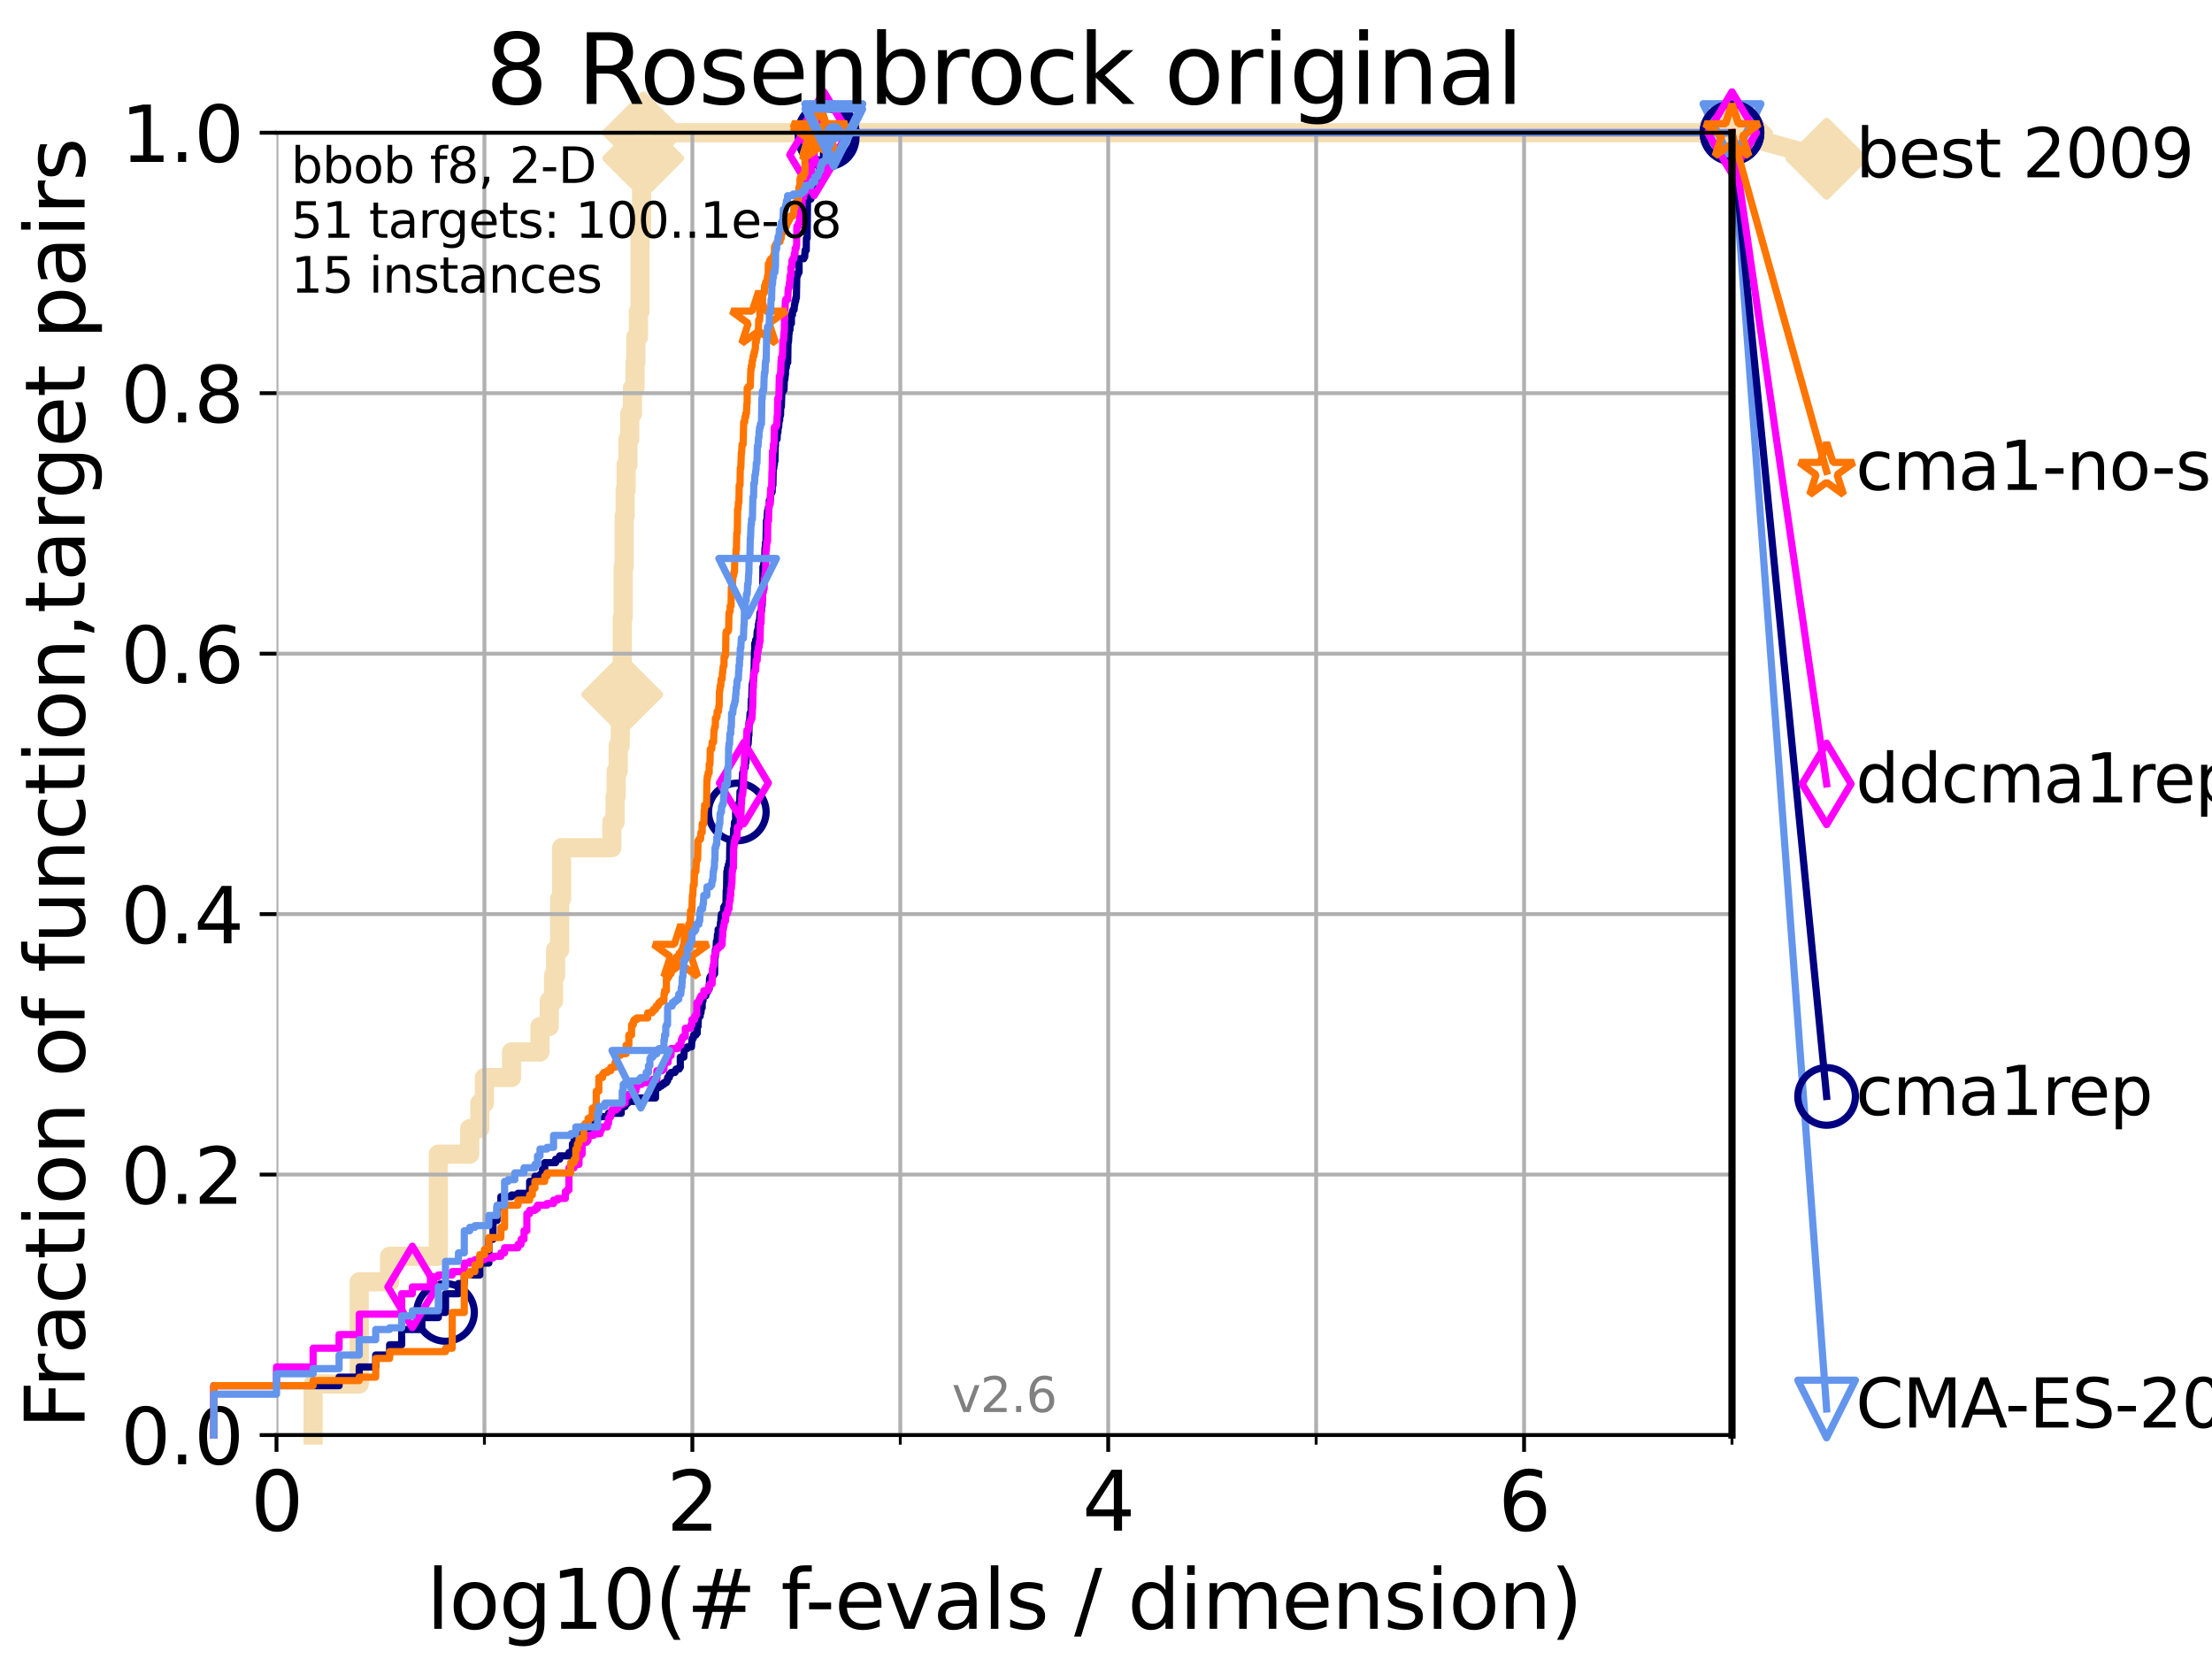 <?xml version="1.0" encoding="utf-8" standalone="no"?>
<!DOCTYPE svg PUBLIC "-//W3C//DTD SVG 1.1//EN"
  "http://www.w3.org/Graphics/SVG/1.1/DTD/svg11.dtd">
<svg xmlns:xlink="http://www.w3.org/1999/xlink" width="460.8pt" height="345.6pt" viewBox="0 0 460.8 345.6" xmlns="http://www.w3.org/2000/svg" version="1.1">
 <defs>
  <style type="text/css">*{stroke-linejoin: round; stroke-linecap: butt}</style>
 </defs>
 <g id="figure_1">
  <g id="patch_1">
   <path d="M 0 345.6 
L 460.8 345.6 
L 460.8 0 
L 0 0 
z
" style="fill: #ffffff"/>
  </g>
  <g id="axes_1">
   <g id="patch_2">
    <path d="M 57.6 298.944 
L 360.806 298.944 
L 360.806 27.648 
L 57.6 27.648 
z
" style="fill: #ffffff"/>
   </g>
   <g id="line2d_1">
    <path d="M 65.227 298.944 
L 65.227 288.305 
L 74.837 288.305 
L 74.837 267.027 
L 81.166 267.027 
L 81.166 261.707 
L 91.306 261.707 
L 91.306 240.429 
L 97.858 240.429 
L 97.858 235.11 
L 99.95 235.11 
L 99.95 229.79 
L 100.915 229.79 
L 100.915 224.471 
L 106.561 224.471 
L 106.561 219.151 
L 112.488 219.151 
L 112.488 213.832 
L 114.419 213.832 
L 114.419 208.512 
L 115.315 208.512 
L 115.315 203.192 
L 115.747 203.192 
L 115.747 197.873 
L 116.584 197.873 
L 116.584 187.234 
L 116.988 187.234 
L 116.988 176.595 
L 127.458 176.595 
L 127.458 171.275 
L 128.134 171.275 
L 128.134 165.956 
L 128.354 165.956 
L 128.354 160.636 
L 128.786 160.636 
L 128.786 155.317 
L 129.209 155.317 
L 129.209 149.997 
L 129.417 149.997 
L 129.417 144.678 
L 129.623 144.678 
L 129.623 128.719 
L 129.826 128.719 
L 129.826 118.08 
L 130.027 118.08 
L 130.027 107.441 
L 130.226 107.441 
L 130.226 102.121 
L 130.423 102.121 
L 130.423 96.802 
L 130.811 96.802 
L 130.811 91.482 
L 131.191 91.482 
L 131.191 86.163 
L 131.747 86.163 
L 131.747 80.843 
L 132.287 80.843 
L 132.287 75.524 
L 132.464 75.524 
L 132.464 70.204 
L 132.984 70.204 
L 132.984 64.885 
L 133.323 64.885 
L 133.323 48.926 
L 133.656 48.926 
L 133.656 32.968 
L 133.983 32.968 
L 133.983 27.648 
L 360.806 27.648 
" style="fill: none; stroke: #f5deb3; stroke-width: 4; stroke-linecap: square"/>
   </g>
   <g id="line2d_2">
    <defs>
     <path id="mbeabc386f1" d="M -0 7.778 
L 7.778 0 
L 0 -7.778 
L -7.778 -0 
z
" style="stroke: #f5deb3; stroke-width: 1.5; stroke-linejoin: miter"/>
    </defs>
    <g>
     <use xlink:href="#mbeabc386f1" x="129.623" y="144.678" style="fill: #f5deb3; stroke: #f5deb3; stroke-width: 1.5; stroke-linejoin: miter"/>
     <use xlink:href="#mbeabc386f1" x="133.983" y="32.968" style="fill: #f5deb3; stroke: #f5deb3; stroke-width: 1.5; stroke-linejoin: miter"/>
     <use xlink:href="#mbeabc386f1" x="133.983" y="27.648" style="fill: #f5deb3; stroke: #f5deb3; stroke-width: 1.5; stroke-linejoin: miter"/>
     <use xlink:href="#mbeabc386f1" x="133.983" y="27.648" style="fill: #f5deb3; stroke: #f5deb3; stroke-width: 1.5; stroke-linejoin: miter"/>
     <use xlink:href="#mbeabc386f1" x="360.806" y="27.648" style="fill: #f5deb3; stroke: #f5deb3; stroke-width: 1.5; stroke-linejoin: miter"/>
    </g>
   </g>
   <g id="line2d_3">
    <path style="fill: none; stroke: #f5deb3; stroke-width: 4; stroke-linecap: square"/>
    <g/>
   </g>
   <g id="line2d_4">
    <path d="M 360.806 27.648 
L 380.515 33.074 
" style="fill: none; stroke: #f5deb3; stroke-width: 4; stroke-linecap: square"/>
    <g>
     <use xlink:href="#mbeabc386f1" x="360.806" y="27.648" style="fill: #f5deb3; stroke: #f5deb3; stroke-width: 1.5; stroke-linejoin: miter"/>
     <use xlink:href="#mbeabc386f1" x="380.515" y="33.074" style="fill: #f5deb3; stroke: #f5deb3; stroke-width: 1.5; stroke-linejoin: miter"/>
    </g>
   </g>
   <g id="matplotlib.axis_1">
    <g id="xtick_1">
     <g id="line2d_5">
      <path d="M 57.6 298.944 
L 57.6 27.648 
" clip-path="url(#p1cb5bb2197)" style="fill: none; stroke: #b0b0b0; stroke-width: 0.8; stroke-linecap: square"/>
     </g>
     <g id="line2d_6">
      <defs>
       <path id="me2a52566b5" d="M 0 0 
L 0 3.5 
" style="stroke: #000000; stroke-width: 0.8"/>
      </defs>
      <g>
       <use xlink:href="#me2a52566b5" x="57.6" y="298.944" style="stroke: #000000; stroke-width: 0.8"/>
      </g>
     </g>
     <g id="text_1">
      <!-- 0 -->
      <g transform="translate(52.192 318.861)scale(0.17 -0.17)">
       <defs>
        <path id="DejaVuSans-30" d="M 2034 4250 
Q 1547 4250 1301 3770 
Q 1056 3291 1056 2328 
Q 1056 1369 1301 889 
Q 1547 409 2034 409 
Q 2525 409 2770 889 
Q 3016 1369 3016 2328 
Q 3016 3291 2770 3770 
Q 2525 4250 2034 4250 
z
M 2034 4750 
Q 2819 4750 3233 4129 
Q 3647 3509 3647 2328 
Q 3647 1150 3233 529 
Q 2819 -91 2034 -91 
Q 1250 -91 836 529 
Q 422 1150 422 2328 
Q 422 3509 836 4129 
Q 1250 4750 2034 4750 
z
" transform="scale(0.016)"/>
       </defs>
       <use xlink:href="#DejaVuSans-30"/>
      </g>
     </g>
    </g>
    <g id="xtick_2">
     <g id="line2d_7">
      <path d="M 144.23 298.944 
L 144.23 27.648 
" clip-path="url(#p1cb5bb2197)" style="fill: none; stroke: #b0b0b0; stroke-width: 0.8; stroke-linecap: square"/>
     </g>
     <g id="line2d_8">
      <g>
       <use xlink:href="#me2a52566b5" x="144.23" y="298.944" style="stroke: #000000; stroke-width: 0.8"/>
      </g>
     </g>
     <g id="text_2">
      <!-- 2 -->
      <g transform="translate(138.822 318.861)scale(0.17 -0.17)">
       <defs>
        <path id="DejaVuSans-32" d="M 1228 531 
L 3431 531 
L 3431 0 
L 469 0 
L 469 531 
Q 828 903 1448 1529 
Q 2069 2156 2228 2338 
Q 2531 2678 2651 2914 
Q 2772 3150 2772 3378 
Q 2772 3750 2511 3984 
Q 2250 4219 1831 4219 
Q 1534 4219 1204 4116 
Q 875 4013 500 3803 
L 500 4441 
Q 881 4594 1212 4672 
Q 1544 4750 1819 4750 
Q 2544 4750 2975 4387 
Q 3406 4025 3406 3419 
Q 3406 3131 3298 2873 
Q 3191 2616 2906 2266 
Q 2828 2175 2409 1742 
Q 1991 1309 1228 531 
z
" transform="scale(0.016)"/>
       </defs>
       <use xlink:href="#DejaVuSans-32"/>
      </g>
     </g>
    </g>
    <g id="xtick_3">
     <g id="line2d_9">
      <path d="M 230.861 298.944 
L 230.861 27.648 
" clip-path="url(#p1cb5bb2197)" style="fill: none; stroke: #b0b0b0; stroke-width: 0.8; stroke-linecap: square"/>
     </g>
     <g id="line2d_10">
      <g>
       <use xlink:href="#me2a52566b5" x="230.861" y="298.944" style="stroke: #000000; stroke-width: 0.8"/>
      </g>
     </g>
     <g id="text_3">
      <!-- 4 -->
      <g transform="translate(225.453 318.861)scale(0.17 -0.17)">
       <defs>
        <path id="DejaVuSans-34" d="M 2419 4116 
L 825 1625 
L 2419 1625 
L 2419 4116 
z
M 2253 4666 
L 3047 4666 
L 3047 1625 
L 3713 1625 
L 3713 1100 
L 3047 1100 
L 3047 0 
L 2419 0 
L 2419 1100 
L 313 1100 
L 313 1709 
L 2253 4666 
z
" transform="scale(0.016)"/>
       </defs>
       <use xlink:href="#DejaVuSans-34"/>
      </g>
     </g>
    </g>
    <g id="xtick_4">
     <g id="line2d_11">
      <path d="M 317.491 298.944 
L 317.491 27.648 
" clip-path="url(#p1cb5bb2197)" style="fill: none; stroke: #b0b0b0; stroke-width: 0.8; stroke-linecap: square"/>
     </g>
     <g id="line2d_12">
      <g>
       <use xlink:href="#me2a52566b5" x="317.491" y="298.944" style="stroke: #000000; stroke-width: 0.8"/>
      </g>
     </g>
     <g id="text_4">
      <!-- 6 -->
      <g transform="translate(312.083 318.861)scale(0.17 -0.17)">
       <defs>
        <path id="DejaVuSans-36" d="M 2113 2584 
Q 1688 2584 1439 2293 
Q 1191 2003 1191 1497 
Q 1191 994 1439 701 
Q 1688 409 2113 409 
Q 2538 409 2786 701 
Q 3034 994 3034 1497 
Q 3034 2003 2786 2293 
Q 2538 2584 2113 2584 
z
M 3366 4563 
L 3366 3988 
Q 3128 4100 2886 4159 
Q 2644 4219 2406 4219 
Q 1781 4219 1451 3797 
Q 1122 3375 1075 2522 
Q 1259 2794 1537 2939 
Q 1816 3084 2150 3084 
Q 2853 3084 3261 2657 
Q 3669 2231 3669 1497 
Q 3669 778 3244 343 
Q 2819 -91 2113 -91 
Q 1303 -91 875 529 
Q 447 1150 447 2328 
Q 447 3434 972 4092 
Q 1497 4750 2381 4750 
Q 2619 4750 2861 4703 
Q 3103 4656 3366 4563 
z
" transform="scale(0.016)"/>
       </defs>
       <use xlink:href="#DejaVuSans-36"/>
      </g>
     </g>
    </g>
    <g id="xtick_5">
     <g id="line2d_13">
      <path d="M 100.915 298.944 
L 100.915 27.648 
" clip-path="url(#p1cb5bb2197)" style="fill: none; stroke: #b0b0b0; stroke-width: 0.8; stroke-linecap: square"/>
     </g>
     <g id="line2d_14">
      <defs>
       <path id="m555a9d3f1a" d="M 0 0 
L 0 2 
" style="stroke: #000000; stroke-width: 0.6"/>
      </defs>
      <g>
       <use xlink:href="#m555a9d3f1a" x="100.915" y="298.944" style="stroke: #000000; stroke-width: 0.6"/>
      </g>
     </g>
    </g>
    <g id="xtick_6">
     <g id="line2d_15">
      <path d="M 187.546 298.944 
L 187.546 27.648 
" clip-path="url(#p1cb5bb2197)" style="fill: none; stroke: #b0b0b0; stroke-width: 0.8; stroke-linecap: square"/>
     </g>
     <g id="line2d_16">
      <g>
       <use xlink:href="#m555a9d3f1a" x="187.546" y="298.944" style="stroke: #000000; stroke-width: 0.6"/>
      </g>
     </g>
    </g>
    <g id="xtick_7">
     <g id="line2d_17">
      <path d="M 274.176 298.944 
L 274.176 27.648 
" clip-path="url(#p1cb5bb2197)" style="fill: none; stroke: #b0b0b0; stroke-width: 0.8; stroke-linecap: square"/>
     </g>
     <g id="line2d_18">
      <g>
       <use xlink:href="#m555a9d3f1a" x="274.176" y="298.944" style="stroke: #000000; stroke-width: 0.6"/>
      </g>
     </g>
    </g>
    <g id="xtick_8">
     <g id="line2d_19">
      <path d="M 360.806 298.944 
L 360.806 27.648 
" clip-path="url(#p1cb5bb2197)" style="fill: none; stroke: #b0b0b0; stroke-width: 0.8; stroke-linecap: square"/>
     </g>
     <g id="line2d_20">
      <g>
       <use xlink:href="#m555a9d3f1a" x="360.806" y="298.944" style="stroke: #000000; stroke-width: 0.6"/>
      </g>
     </g>
    </g>
    <g id="text_5">
     <!-- log10(# f-evals / dimension) -->
     <g transform="translate(88.823 339.314)scale(0.17 -0.17)">
      <defs>
       <path id="DejaVuSans-6c" d="M 603 4863 
L 1178 4863 
L 1178 0 
L 603 0 
L 603 4863 
z
" transform="scale(0.016)"/>
       <path id="DejaVuSans-6f" d="M 1959 3097 
Q 1497 3097 1228 2736 
Q 959 2375 959 1747 
Q 959 1119 1226 758 
Q 1494 397 1959 397 
Q 2419 397 2687 759 
Q 2956 1122 2956 1747 
Q 2956 2369 2687 2733 
Q 2419 3097 1959 3097 
z
M 1959 3584 
Q 2709 3584 3137 3096 
Q 3566 2609 3566 1747 
Q 3566 888 3137 398 
Q 2709 -91 1959 -91 
Q 1206 -91 779 398 
Q 353 888 353 1747 
Q 353 2609 779 3096 
Q 1206 3584 1959 3584 
z
" transform="scale(0.016)"/>
       <path id="DejaVuSans-67" d="M 2906 1791 
Q 2906 2416 2648 2759 
Q 2391 3103 1925 3103 
Q 1463 3103 1205 2759 
Q 947 2416 947 1791 
Q 947 1169 1205 825 
Q 1463 481 1925 481 
Q 2391 481 2648 825 
Q 2906 1169 2906 1791 
z
M 3481 434 
Q 3481 -459 3084 -895 
Q 2688 -1331 1869 -1331 
Q 1566 -1331 1297 -1286 
Q 1028 -1241 775 -1147 
L 775 -588 
Q 1028 -725 1275 -790 
Q 1522 -856 1778 -856 
Q 2344 -856 2625 -561 
Q 2906 -266 2906 331 
L 2906 616 
Q 2728 306 2450 153 
Q 2172 0 1784 0 
Q 1141 0 747 490 
Q 353 981 353 1791 
Q 353 2603 747 3093 
Q 1141 3584 1784 3584 
Q 2172 3584 2450 3431 
Q 2728 3278 2906 2969 
L 2906 3500 
L 3481 3500 
L 3481 434 
z
" transform="scale(0.016)"/>
       <path id="DejaVuSans-31" d="M 794 531 
L 1825 531 
L 1825 4091 
L 703 3866 
L 703 4441 
L 1819 4666 
L 2450 4666 
L 2450 531 
L 3481 531 
L 3481 0 
L 794 0 
L 794 531 
z
" transform="scale(0.016)"/>
       <path id="DejaVuSans-28" d="M 1984 4856 
Q 1566 4138 1362 3434 
Q 1159 2731 1159 2009 
Q 1159 1288 1364 580 
Q 1569 -128 1984 -844 
L 1484 -844 
Q 1016 -109 783 600 
Q 550 1309 550 2009 
Q 550 2706 781 3412 
Q 1013 4119 1484 4856 
L 1984 4856 
z
" transform="scale(0.016)"/>
       <path id="DejaVuSans-23" d="M 3272 2816 
L 2363 2816 
L 2100 1772 
L 3016 1772 
L 3272 2816 
z
M 2803 4594 
L 2478 3297 
L 3391 3297 
L 3719 4594 
L 4219 4594 
L 3897 3297 
L 4872 3297 
L 4872 2816 
L 3775 2816 
L 3519 1772 
L 4513 1772 
L 4513 1294 
L 3397 1294 
L 3072 0 
L 2572 0 
L 2894 1294 
L 1978 1294 
L 1656 0 
L 1153 0 
L 1478 1294 
L 494 1294 
L 494 1772 
L 1594 1772 
L 1856 2816 
L 850 2816 
L 850 3297 
L 1978 3297 
L 2297 4594 
L 2803 4594 
z
" transform="scale(0.016)"/>
       <path id="DejaVuSans-20" transform="scale(0.016)"/>
       <path id="DejaVuSans-66" d="M 2375 4863 
L 2375 4384 
L 1825 4384 
Q 1516 4384 1395 4259 
Q 1275 4134 1275 3809 
L 1275 3500 
L 2222 3500 
L 2222 3053 
L 1275 3053 
L 1275 0 
L 697 0 
L 697 3053 
L 147 3053 
L 147 3500 
L 697 3500 
L 697 3744 
Q 697 4328 969 4595 
Q 1241 4863 1831 4863 
L 2375 4863 
z
" transform="scale(0.016)"/>
       <path id="DejaVuSans-2d" d="M 313 2009 
L 1997 2009 
L 1997 1497 
L 313 1497 
L 313 2009 
z
" transform="scale(0.016)"/>
       <path id="DejaVuSans-65" d="M 3597 1894 
L 3597 1613 
L 953 1613 
Q 991 1019 1311 708 
Q 1631 397 2203 397 
Q 2534 397 2845 478 
Q 3156 559 3463 722 
L 3463 178 
Q 3153 47 2828 -22 
Q 2503 -91 2169 -91 
Q 1331 -91 842 396 
Q 353 884 353 1716 
Q 353 2575 817 3079 
Q 1281 3584 2069 3584 
Q 2775 3584 3186 3129 
Q 3597 2675 3597 1894 
z
M 3022 2063 
Q 3016 2534 2758 2815 
Q 2500 3097 2075 3097 
Q 1594 3097 1305 2825 
Q 1016 2553 972 2059 
L 3022 2063 
z
" transform="scale(0.016)"/>
       <path id="DejaVuSans-76" d="M 191 3500 
L 800 3500 
L 1894 563 
L 2988 3500 
L 3597 3500 
L 2284 0 
L 1503 0 
L 191 3500 
z
" transform="scale(0.016)"/>
       <path id="DejaVuSans-61" d="M 2194 1759 
Q 1497 1759 1228 1600 
Q 959 1441 959 1056 
Q 959 750 1161 570 
Q 1363 391 1709 391 
Q 2188 391 2477 730 
Q 2766 1069 2766 1631 
L 2766 1759 
L 2194 1759 
z
M 3341 1997 
L 3341 0 
L 2766 0 
L 2766 531 
Q 2569 213 2275 61 
Q 1981 -91 1556 -91 
Q 1019 -91 701 211 
Q 384 513 384 1019 
Q 384 1609 779 1909 
Q 1175 2209 1959 2209 
L 2766 2209 
L 2766 2266 
Q 2766 2663 2505 2880 
Q 2244 3097 1772 3097 
Q 1472 3097 1187 3025 
Q 903 2953 641 2809 
L 641 3341 
Q 956 3463 1253 3523 
Q 1550 3584 1831 3584 
Q 2591 3584 2966 3190 
Q 3341 2797 3341 1997 
z
" transform="scale(0.016)"/>
       <path id="DejaVuSans-73" d="M 2834 3397 
L 2834 2853 
Q 2591 2978 2328 3040 
Q 2066 3103 1784 3103 
Q 1356 3103 1142 2972 
Q 928 2841 928 2578 
Q 928 2378 1081 2264 
Q 1234 2150 1697 2047 
L 1894 2003 
Q 2506 1872 2764 1633 
Q 3022 1394 3022 966 
Q 3022 478 2636 193 
Q 2250 -91 1575 -91 
Q 1294 -91 989 -36 
Q 684 19 347 128 
L 347 722 
Q 666 556 975 473 
Q 1284 391 1588 391 
Q 1994 391 2212 530 
Q 2431 669 2431 922 
Q 2431 1156 2273 1281 
Q 2116 1406 1581 1522 
L 1381 1569 
Q 847 1681 609 1914 
Q 372 2147 372 2553 
Q 372 3047 722 3315 
Q 1072 3584 1716 3584 
Q 2034 3584 2315 3537 
Q 2597 3491 2834 3397 
z
" transform="scale(0.016)"/>
       <path id="DejaVuSans-2f" d="M 1625 4666 
L 2156 4666 
L 531 -594 
L 0 -594 
L 1625 4666 
z
" transform="scale(0.016)"/>
       <path id="DejaVuSans-64" d="M 2906 2969 
L 2906 4863 
L 3481 4863 
L 3481 0 
L 2906 0 
L 2906 525 
Q 2725 213 2448 61 
Q 2172 -91 1784 -91 
Q 1150 -91 751 415 
Q 353 922 353 1747 
Q 353 2572 751 3078 
Q 1150 3584 1784 3584 
Q 2172 3584 2448 3432 
Q 2725 3281 2906 2969 
z
M 947 1747 
Q 947 1113 1208 752 
Q 1469 391 1925 391 
Q 2381 391 2643 752 
Q 2906 1113 2906 1747 
Q 2906 2381 2643 2742 
Q 2381 3103 1925 3103 
Q 1469 3103 1208 2742 
Q 947 2381 947 1747 
z
" transform="scale(0.016)"/>
       <path id="DejaVuSans-69" d="M 603 3500 
L 1178 3500 
L 1178 0 
L 603 0 
L 603 3500 
z
M 603 4863 
L 1178 4863 
L 1178 4134 
L 603 4134 
L 603 4863 
z
" transform="scale(0.016)"/>
       <path id="DejaVuSans-6d" d="M 3328 2828 
Q 3544 3216 3844 3400 
Q 4144 3584 4550 3584 
Q 5097 3584 5394 3201 
Q 5691 2819 5691 2113 
L 5691 0 
L 5113 0 
L 5113 2094 
Q 5113 2597 4934 2840 
Q 4756 3084 4391 3084 
Q 3944 3084 3684 2787 
Q 3425 2491 3425 1978 
L 3425 0 
L 2847 0 
L 2847 2094 
Q 2847 2600 2669 2842 
Q 2491 3084 2119 3084 
Q 1678 3084 1418 2786 
Q 1159 2488 1159 1978 
L 1159 0 
L 581 0 
L 581 3500 
L 1159 3500 
L 1159 2956 
Q 1356 3278 1631 3431 
Q 1906 3584 2284 3584 
Q 2666 3584 2933 3390 
Q 3200 3197 3328 2828 
z
" transform="scale(0.016)"/>
       <path id="DejaVuSans-6e" d="M 3513 2113 
L 3513 0 
L 2938 0 
L 2938 2094 
Q 2938 2591 2744 2837 
Q 2550 3084 2163 3084 
Q 1697 3084 1428 2787 
Q 1159 2491 1159 1978 
L 1159 0 
L 581 0 
L 581 3500 
L 1159 3500 
L 1159 2956 
Q 1366 3272 1645 3428 
Q 1925 3584 2291 3584 
Q 2894 3584 3203 3211 
Q 3513 2838 3513 2113 
z
" transform="scale(0.016)"/>
       <path id="DejaVuSans-29" d="M 513 4856 
L 1013 4856 
Q 1481 4119 1714 3412 
Q 1947 2706 1947 2009 
Q 1947 1309 1714 600 
Q 1481 -109 1013 -844 
L 513 -844 
Q 928 -128 1133 580 
Q 1338 1288 1338 2009 
Q 1338 2731 1133 3434 
Q 928 4138 513 4856 
z
" transform="scale(0.016)"/>
      </defs>
      <use xlink:href="#DejaVuSans-6c"/>
      <use xlink:href="#DejaVuSans-6f" x="27.783"/>
      <use xlink:href="#DejaVuSans-67" x="88.965"/>
      <use xlink:href="#DejaVuSans-31" x="152.441"/>
      <use xlink:href="#DejaVuSans-30" x="216.064"/>
      <use xlink:href="#DejaVuSans-28" x="279.688"/>
      <use xlink:href="#DejaVuSans-23" x="318.701"/>
      <use xlink:href="#DejaVuSans-20" x="402.49"/>
      <use xlink:href="#DejaVuSans-66" x="434.277"/>
      <use xlink:href="#DejaVuSans-2d" x="463.982"/>
      <use xlink:href="#DejaVuSans-65" x="500.066"/>
      <use xlink:href="#DejaVuSans-76" x="561.59"/>
      <use xlink:href="#DejaVuSans-61" x="620.77"/>
      <use xlink:href="#DejaVuSans-6c" x="682.049"/>
      <use xlink:href="#DejaVuSans-73" x="709.832"/>
      <use xlink:href="#DejaVuSans-20" x="761.932"/>
      <use xlink:href="#DejaVuSans-2f" x="793.719"/>
      <use xlink:href="#DejaVuSans-20" x="827.41"/>
      <use xlink:href="#DejaVuSans-64" x="859.197"/>
      <use xlink:href="#DejaVuSans-69" x="922.674"/>
      <use xlink:href="#DejaVuSans-6d" x="950.457"/>
      <use xlink:href="#DejaVuSans-65" x="1047.869"/>
      <use xlink:href="#DejaVuSans-6e" x="1109.393"/>
      <use xlink:href="#DejaVuSans-73" x="1172.771"/>
      <use xlink:href="#DejaVuSans-69" x="1224.871"/>
      <use xlink:href="#DejaVuSans-6f" x="1252.654"/>
      <use xlink:href="#DejaVuSans-6e" x="1313.836"/>
      <use xlink:href="#DejaVuSans-29" x="1377.215"/>
     </g>
    </g>
   </g>
   <g id="matplotlib.axis_2">
    <g id="ytick_1">
     <g id="line2d_21">
      <path d="M 57.6 298.944 
L 360.806 298.944 
" clip-path="url(#p1cb5bb2197)" style="fill: none; stroke: #b0b0b0; stroke-width: 0.8; stroke-linecap: square"/>
     </g>
     <g id="line2d_22">
      <defs>
       <path id="m4ac0ea3972" d="M 0 0 
L -3.5 0 
" style="stroke: #000000; stroke-width: 0.8"/>
      </defs>
      <g>
       <use xlink:href="#m4ac0ea3972" x="57.6" y="298.944" style="stroke: #000000; stroke-width: 0.8"/>
      </g>
     </g>
     <g id="text_6">
      <!-- 0.0 -->
      <g transform="translate(25.155 305.023)scale(0.16 -0.16)">
       <defs>
        <path id="DejaVuSans-2e" d="M 684 794 
L 1344 794 
L 1344 0 
L 684 0 
L 684 794 
z
" transform="scale(0.016)"/>
       </defs>
       <use xlink:href="#DejaVuSans-30"/>
       <use xlink:href="#DejaVuSans-2e" x="63.623"/>
       <use xlink:href="#DejaVuSans-30" x="95.41"/>
      </g>
     </g>
    </g>
    <g id="ytick_2">
     <g id="line2d_23">
      <path d="M 57.6 244.685 
L 360.806 244.685 
" clip-path="url(#p1cb5bb2197)" style="fill: none; stroke: #b0b0b0; stroke-width: 0.8; stroke-linecap: square"/>
     </g>
     <g id="line2d_24">
      <g>
       <use xlink:href="#m4ac0ea3972" x="57.6" y="244.685" style="stroke: #000000; stroke-width: 0.8"/>
      </g>
     </g>
     <g id="text_7">
      <!-- 0.2 -->
      <g transform="translate(25.155 250.764)scale(0.16 -0.16)">
       <use xlink:href="#DejaVuSans-30"/>
       <use xlink:href="#DejaVuSans-2e" x="63.623"/>
       <use xlink:href="#DejaVuSans-32" x="95.41"/>
      </g>
     </g>
    </g>
    <g id="ytick_3">
     <g id="line2d_25">
      <path d="M 57.6 190.426 
L 360.806 190.426 
" clip-path="url(#p1cb5bb2197)" style="fill: none; stroke: #b0b0b0; stroke-width: 0.8; stroke-linecap: square"/>
     </g>
     <g id="line2d_26">
      <g>
       <use xlink:href="#m4ac0ea3972" x="57.6" y="190.426" style="stroke: #000000; stroke-width: 0.8"/>
      </g>
     </g>
     <g id="text_8">
      <!-- 0.4 -->
      <g transform="translate(25.155 196.504)scale(0.16 -0.16)">
       <use xlink:href="#DejaVuSans-30"/>
       <use xlink:href="#DejaVuSans-2e" x="63.623"/>
       <use xlink:href="#DejaVuSans-34" x="95.41"/>
      </g>
     </g>
    </g>
    <g id="ytick_4">
     <g id="line2d_27">
      <path d="M 57.6 136.166 
L 360.806 136.166 
" clip-path="url(#p1cb5bb2197)" style="fill: none; stroke: #b0b0b0; stroke-width: 0.8; stroke-linecap: square"/>
     </g>
     <g id="line2d_28">
      <g>
       <use xlink:href="#m4ac0ea3972" x="57.6" y="136.166" style="stroke: #000000; stroke-width: 0.8"/>
      </g>
     </g>
     <g id="text_9">
      <!-- 0.6 -->
      <g transform="translate(25.155 142.245)scale(0.16 -0.16)">
       <use xlink:href="#DejaVuSans-30"/>
       <use xlink:href="#DejaVuSans-2e" x="63.623"/>
       <use xlink:href="#DejaVuSans-36" x="95.41"/>
      </g>
     </g>
    </g>
    <g id="ytick_5">
     <g id="line2d_29">
      <path d="M 57.6 81.907 
L 360.806 81.907 
" clip-path="url(#p1cb5bb2197)" style="fill: none; stroke: #b0b0b0; stroke-width: 0.8; stroke-linecap: square"/>
     </g>
     <g id="line2d_30">
      <g>
       <use xlink:href="#m4ac0ea3972" x="57.6" y="81.907" style="stroke: #000000; stroke-width: 0.8"/>
      </g>
     </g>
     <g id="text_10">
      <!-- 0.8 -->
      <g transform="translate(25.155 87.986)scale(0.16 -0.16)">
       <defs>
        <path id="DejaVuSans-38" d="M 2034 2216 
Q 1584 2216 1326 1975 
Q 1069 1734 1069 1313 
Q 1069 891 1326 650 
Q 1584 409 2034 409 
Q 2484 409 2743 651 
Q 3003 894 3003 1313 
Q 3003 1734 2745 1975 
Q 2488 2216 2034 2216 
z
M 1403 2484 
Q 997 2584 770 2862 
Q 544 3141 544 3541 
Q 544 4100 942 4425 
Q 1341 4750 2034 4750 
Q 2731 4750 3128 4425 
Q 3525 4100 3525 3541 
Q 3525 3141 3298 2862 
Q 3072 2584 2669 2484 
Q 3125 2378 3379 2068 
Q 3634 1759 3634 1313 
Q 3634 634 3220 271 
Q 2806 -91 2034 -91 
Q 1263 -91 848 271 
Q 434 634 434 1313 
Q 434 1759 690 2068 
Q 947 2378 1403 2484 
z
M 1172 3481 
Q 1172 3119 1398 2916 
Q 1625 2713 2034 2713 
Q 2441 2713 2670 2916 
Q 2900 3119 2900 3481 
Q 2900 3844 2670 4047 
Q 2441 4250 2034 4250 
Q 1625 4250 1398 4047 
Q 1172 3844 1172 3481 
z
" transform="scale(0.016)"/>
       </defs>
       <use xlink:href="#DejaVuSans-30"/>
       <use xlink:href="#DejaVuSans-2e" x="63.623"/>
       <use xlink:href="#DejaVuSans-38" x="95.41"/>
      </g>
     </g>
    </g>
    <g id="ytick_6">
     <g id="line2d_31">
      <path d="M 57.6 27.648 
L 360.806 27.648 
" clip-path="url(#p1cb5bb2197)" style="fill: none; stroke: #b0b0b0; stroke-width: 0.8; stroke-linecap: square"/>
     </g>
     <g id="line2d_32">
      <g>
       <use xlink:href="#m4ac0ea3972" x="57.6" y="27.648" style="stroke: #000000; stroke-width: 0.8"/>
      </g>
     </g>
     <g id="text_11">
      <!-- 1.0 -->
      <g transform="translate(25.155 33.727)scale(0.16 -0.16)">
       <use xlink:href="#DejaVuSans-31"/>
       <use xlink:href="#DejaVuSans-2e" x="63.623"/>
       <use xlink:href="#DejaVuSans-30" x="95.41"/>
      </g>
     </g>
    </g>
    <g id="text_12">
     <!-- Fraction of function,target pairs -->
     <g transform="translate(17.62 297.681)rotate(-90)scale(0.17 -0.17)">
      <defs>
       <path id="DejaVuSans-46" d="M 628 4666 
L 3309 4666 
L 3309 4134 
L 1259 4134 
L 1259 2759 
L 3109 2759 
L 3109 2228 
L 1259 2228 
L 1259 0 
L 628 0 
L 628 4666 
z
" transform="scale(0.016)"/>
       <path id="DejaVuSans-72" d="M 2631 2963 
Q 2534 3019 2420 3045 
Q 2306 3072 2169 3072 
Q 1681 3072 1420 2755 
Q 1159 2438 1159 1844 
L 1159 0 
L 581 0 
L 581 3500 
L 1159 3500 
L 1159 2956 
Q 1341 3275 1631 3429 
Q 1922 3584 2338 3584 
Q 2397 3584 2469 3576 
Q 2541 3569 2628 3553 
L 2631 2963 
z
" transform="scale(0.016)"/>
       <path id="DejaVuSans-63" d="M 3122 3366 
L 3122 2828 
Q 2878 2963 2633 3030 
Q 2388 3097 2138 3097 
Q 1578 3097 1268 2742 
Q 959 2388 959 1747 
Q 959 1106 1268 751 
Q 1578 397 2138 397 
Q 2388 397 2633 464 
Q 2878 531 3122 666 
L 3122 134 
Q 2881 22 2623 -34 
Q 2366 -91 2075 -91 
Q 1284 -91 818 406 
Q 353 903 353 1747 
Q 353 2603 823 3093 
Q 1294 3584 2113 3584 
Q 2378 3584 2631 3529 
Q 2884 3475 3122 3366 
z
" transform="scale(0.016)"/>
       <path id="DejaVuSans-74" d="M 1172 4494 
L 1172 3500 
L 2356 3500 
L 2356 3053 
L 1172 3053 
L 1172 1153 
Q 1172 725 1289 603 
Q 1406 481 1766 481 
L 2356 481 
L 2356 0 
L 1766 0 
Q 1100 0 847 248 
Q 594 497 594 1153 
L 594 3053 
L 172 3053 
L 172 3500 
L 594 3500 
L 594 4494 
L 1172 4494 
z
" transform="scale(0.016)"/>
       <path id="DejaVuSans-75" d="M 544 1381 
L 544 3500 
L 1119 3500 
L 1119 1403 
Q 1119 906 1312 657 
Q 1506 409 1894 409 
Q 2359 409 2629 706 
Q 2900 1003 2900 1516 
L 2900 3500 
L 3475 3500 
L 3475 0 
L 2900 0 
L 2900 538 
Q 2691 219 2414 64 
Q 2138 -91 1772 -91 
Q 1169 -91 856 284 
Q 544 659 544 1381 
z
M 1991 3584 
L 1991 3584 
z
" transform="scale(0.016)"/>
       <path id="DejaVuSans-2c" d="M 750 794 
L 1409 794 
L 1409 256 
L 897 -744 
L 494 -744 
L 750 256 
L 750 794 
z
" transform="scale(0.016)"/>
       <path id="DejaVuSans-70" d="M 1159 525 
L 1159 -1331 
L 581 -1331 
L 581 3500 
L 1159 3500 
L 1159 2969 
Q 1341 3281 1617 3432 
Q 1894 3584 2278 3584 
Q 2916 3584 3314 3078 
Q 3713 2572 3713 1747 
Q 3713 922 3314 415 
Q 2916 -91 2278 -91 
Q 1894 -91 1617 61 
Q 1341 213 1159 525 
z
M 3116 1747 
Q 3116 2381 2855 2742 
Q 2594 3103 2138 3103 
Q 1681 3103 1420 2742 
Q 1159 2381 1159 1747 
Q 1159 1113 1420 752 
Q 1681 391 2138 391 
Q 2594 391 2855 752 
Q 3116 1113 3116 1747 
z
" transform="scale(0.016)"/>
      </defs>
      <use xlink:href="#DejaVuSans-46"/>
      <use xlink:href="#DejaVuSans-72" x="50.27"/>
      <use xlink:href="#DejaVuSans-61" x="91.383"/>
      <use xlink:href="#DejaVuSans-63" x="152.662"/>
      <use xlink:href="#DejaVuSans-74" x="207.643"/>
      <use xlink:href="#DejaVuSans-69" x="246.852"/>
      <use xlink:href="#DejaVuSans-6f" x="274.635"/>
      <use xlink:href="#DejaVuSans-6e" x="335.816"/>
      <use xlink:href="#DejaVuSans-20" x="399.195"/>
      <use xlink:href="#DejaVuSans-6f" x="430.982"/>
      <use xlink:href="#DejaVuSans-66" x="492.164"/>
      <use xlink:href="#DejaVuSans-20" x="527.369"/>
      <use xlink:href="#DejaVuSans-66" x="559.156"/>
      <use xlink:href="#DejaVuSans-75" x="594.361"/>
      <use xlink:href="#DejaVuSans-6e" x="657.74"/>
      <use xlink:href="#DejaVuSans-63" x="721.119"/>
      <use xlink:href="#DejaVuSans-74" x="776.1"/>
      <use xlink:href="#DejaVuSans-69" x="815.309"/>
      <use xlink:href="#DejaVuSans-6f" x="843.092"/>
      <use xlink:href="#DejaVuSans-6e" x="904.273"/>
      <use xlink:href="#DejaVuSans-2c" x="967.652"/>
      <use xlink:href="#DejaVuSans-74" x="999.439"/>
      <use xlink:href="#DejaVuSans-61" x="1038.648"/>
      <use xlink:href="#DejaVuSans-72" x="1099.928"/>
      <use xlink:href="#DejaVuSans-67" x="1139.291"/>
      <use xlink:href="#DejaVuSans-65" x="1202.768"/>
      <use xlink:href="#DejaVuSans-74" x="1264.291"/>
      <use xlink:href="#DejaVuSans-20" x="1303.5"/>
      <use xlink:href="#DejaVuSans-70" x="1335.287"/>
      <use xlink:href="#DejaVuSans-61" x="1398.764"/>
      <use xlink:href="#DejaVuSans-69" x="1460.043"/>
      <use xlink:href="#DejaVuSans-72" x="1487.826"/>
      <use xlink:href="#DejaVuSans-73" x="1528.939"/>
     </g>
    </g>
   </g>
   <g id="line2d_33">
    <defs>
     <path id="m034f0411bf" d="M 0 1.5 
C 0.398 1.5 0.779 1.342 1.061 1.061 
C 1.342 0.779 1.5 0.398 1.5 0 
C 1.5 -0.398 1.342 -0.779 1.061 -1.061 
C 0.779 -1.342 0.398 -1.5 0 -1.5 
C -0.398 -1.5 -0.779 -1.342 -1.061 -1.061 
C -1.342 -0.779 -1.5 -0.398 -1.5 0 
C -1.5 0.398 -1.342 0.779 -1.061 1.061 
C -0.779 1.342 -0.398 1.5 0 1.5 
z
" style="stroke: #f5deb3"/>
    </defs>
    <g>
     <use xlink:href="#m034f0411bf" x="133.983" y="27.648" style="fill: #f5deb3; stroke: #f5deb3"/>
     <use xlink:href="#m034f0411bf" x="133.983" y="27.648" style="fill: #f5deb3; stroke: #f5deb3"/>
    </g>
   </g>
   <g id="line2d_34">
    <defs>
     <path id="mc080cb01ad" d="M 0 1.5 
C 0.398 1.5 0.779 1.342 1.061 1.061 
C 1.342 0.779 1.5 0.398 1.5 0 
C 1.5 -0.398 1.342 -0.779 1.061 -1.061 
C 0.779 -1.342 0.398 -1.5 0 -1.5 
C -0.398 -1.5 -0.779 -1.342 -1.061 -1.061 
C -1.342 -0.779 -1.5 -0.398 -1.5 0 
C -1.5 0.398 -1.342 0.779 -1.061 1.061 
C -0.779 1.342 -0.398 1.5 0 1.5 
z
" style="stroke: #000080"/>
    </defs>
    <g>
     <use xlink:href="#mc080cb01ad" x="172.314" y="27.648" style="fill: #000080; stroke: #000080"/>
     <use xlink:href="#mc080cb01ad" x="172.314" y="27.648" style="fill: #000080; stroke: #000080"/>
    </g>
   </g>
   <g id="line2d_35">
    <path d="M 44.561 298.944 
L 44.561 288.66 
L 70.639 288.66 
L 70.639 286.886 
L 74.837 286.886 
L 74.837 284.759 
L 78.267 284.759 
L 78.267 282.276 
L 81.166 282.276 
L 81.166 280.148 
L 83.678 280.148 
L 83.678 276.957 
L 87.876 276.957 
L 87.876 274.474 
L 91.306 274.474 
L 91.306 273.41 
L 92.812 273.41 
L 92.812 269.509 
L 95.503 269.509 
L 95.503 267.381 
L 96.718 267.381 
L 96.718 265.608 
L 99.95 265.608 
L 99.95 263.126 
L 101.833 263.126 
L 101.833 258.161 
L 102.708 258.161 
L 102.708 254.26 
L 103.544 254.26 
L 103.544 251.423 
L 104.345 251.423 
L 104.345 249.295 
L 106.561 249.295 
L 106.561 248.94 
L 107.905 248.94 
L 107.905 248.586 
L 110.336 248.586 
L 110.336 246.103 
L 111.442 246.103 
L 111.442 245.039 
L 112.488 245.039 
L 112.488 244.685 
L 112.989 244.685 
L 112.989 243.621 
L 113.478 243.621 
L 113.478 242.202 
L 115.747 242.202 
L 115.747 241.493 
L 116.584 241.493 
L 116.584 240.784 
L 118.525 240.784 
L 118.525 240.075 
L 119.248 240.075 
L 119.248 238.301 
L 119.6 238.301 
L 119.6 236.883 
L 120.617 236.883 
L 120.617 236.528 
L 121.266 236.528 
L 121.266 236.174 
L 121.582 236.174 
L 121.582 235.11 
L 123.658 235.11 
L 123.658 234.4 
L 123.936 234.4 
L 123.936 233.336 
L 124.482 233.336 
L 124.482 232.627 
L 126.757 232.627 
L 126.757 231.918 
L 129.417 231.918 
L 129.417 230.854 
L 129.623 230.854 
L 129.623 230.499 
L 130.226 230.499 
L 130.226 230.145 
L 130.423 230.145 
L 130.423 229.79 
L 130.811 229.79 
L 130.811 229.435 
L 132.639 229.435 
L 132.639 228.726 
L 136.556 228.726 
L 136.556 226.598 
L 137.25 226.598 
L 137.25 226.244 
L 137.788 226.244 
L 137.788 225.889 
L 138.31 225.889 
L 138.31 225.534 
L 138.819 225.534 
L 138.819 225.18 
L 139.068 225.18 
L 139.068 224.471 
L 139.435 224.471 
L 139.435 223.761 
L 139.796 223.761 
L 139.796 223.407 
L 140.612 223.407 
L 140.612 223.052 
L 140.838 223.052 
L 140.838 222.697 
L 141.502 222.697 
L 141.502 222.343 
L 141.718 222.343 
L 141.718 220.215 
L 142.456 220.215 
L 142.559 218.442 
L 143.166 218.442 
L 143.166 218.087 
L 144.041 218.087 
L 144.136 216.669 
L 144.23 216.669 
L 144.23 216.314 
L 144.418 216.314 
L 144.51 215.605 
L 144.968 215.605 
L 144.968 215.25 
L 145.238 215.25 
L 145.238 213.832 
L 145.415 213.832 
L 145.503 211.704 
L 145.852 211.704 
L 145.852 210.994 
L 146.023 210.994 
L 146.109 209.931 
L 146.278 209.931 
L 146.278 208.512 
L 146.446 208.512 
L 146.446 207.448 
L 147.022 207.448 
L 147.103 206.739 
L 147.344 206.739 
L 147.344 206.384 
L 147.503 206.384 
L 147.503 206.03 
L 147.738 206.03 
L 147.816 203.902 
L 147.894 203.902 
L 147.894 203.547 
L 148.125 203.547 
L 148.125 203.192 
L 148.652 203.192 
L 148.652 202.838 
L 148.874 202.838 
L 148.874 199.291 
L 149.021 199.291 
L 149.021 197.873 
L 149.166 197.873 
L 149.238 196.1 
L 149.382 196.1 
L 149.453 194.681 
L 149.595 194.681 
L 149.595 193.617 
L 150.015 193.617 
L 150.084 192.199 
L 150.152 192.199 
L 150.221 190.78 
L 150.289 190.78 
L 150.289 190.426 
L 150.694 190.426 
L 150.76 189.007 
L 150.959 189.007 
L 150.959 188.652 
L 151.22 188.652 
L 151.285 185.461 
L 151.349 185.461 
L 151.414 181.56 
L 151.542 181.56 
L 151.542 180.85 
L 151.732 180.85 
L 151.732 180.141 
L 151.858 180.141 
L 151.92 179.432 
L 151.983 179.432 
L 152.045 175.531 
L 152.23 175.531 
L 152.23 175.176 
L 152.535 175.176 
L 152.535 174.822 
L 152.656 174.822 
L 152.656 174.467 
L 152.776 174.467 
L 152.835 172.694 
L 152.954 172.694 
L 153.013 171.275 
L 153.247 171.275 
L 153.247 169.147 
L 153.594 169.147 
L 153.594 167.729 
L 153.99 167.729 
L 154.046 167.02 
L 154.101 167.02 
L 154.157 164.892 
L 154.432 164.892 
L 154.487 162.764 
L 154.596 162.764 
L 154.704 160.991 
L 154.918 160.991 
L 154.918 159.927 
L 155.235 159.927 
L 155.288 158.863 
L 155.392 158.863 
L 155.444 157.445 
L 155.547 157.445 
L 155.547 157.09 
L 155.701 157.09 
L 155.752 154.962 
L 155.854 154.962 
L 155.955 153.189 
L 156.005 153.189 
L 156.056 150.352 
L 156.156 150.352 
L 156.255 148.579 
L 156.453 148.579 
L 156.502 145.742 
L 156.599 145.742 
L 156.697 142.55 
L 156.745 142.55 
L 156.841 141.841 
L 156.937 141.841 
L 157.033 140.067 
L 157.081 140.067 
L 157.175 135.457 
L 157.222 135.457 
L 157.222 134.039 
L 157.41 134.039 
L 157.41 133.329 
L 157.642 133.329 
L 157.734 131.556 
L 157.826 131.556 
L 157.826 131.202 
L 157.962 131.202 
L 157.962 130.138 
L 158.098 130.138 
L 158.098 129.428 
L 158.232 129.428 
L 158.321 127.655 
L 158.498 127.655 
L 158.498 127.301 
L 158.63 127.301 
L 158.674 126.237 
L 158.761 126.237 
L 158.848 123.045 
L 158.891 123.045 
L 158.934 118.08 
L 159.02 118.08 
L 159.105 117.371 
L 159.275 117.371 
L 159.359 114.179 
L 159.443 114.179 
L 159.443 113.115 
L 159.569 113.115 
L 159.652 108.505 
L 159.776 108.505 
L 159.858 106.732 
L 159.899 106.732 
L 159.899 106.377 
L 160.062 106.377 
L 160.062 105.668 
L 160.223 105.668 
L 160.263 104.249 
L 160.463 104.249 
L 160.542 102.831 
L 160.699 102.831 
L 160.699 102.476 
L 160.855 102.476 
L 160.894 101.058 
L 161.01 101.058 
L 161.087 97.511 
L 161.202 97.511 
L 161.24 96.802 
L 161.316 96.802 
L 161.316 96.093 
L 161.43 96.093 
L 161.505 92.901 
L 161.542 92.901 
L 161.542 91.482 
L 161.877 91.482 
L 161.95 90.064 
L 162.06 90.064 
L 162.096 89 
L 162.205 89 
L 162.313 87.581 
L 162.421 87.581 
L 162.457 86.517 
L 162.599 86.517 
L 162.634 84.744 
L 162.775 84.744 
L 162.88 81.553 
L 163.123 81.553 
L 163.123 81.198 
L 163.328 81.198 
L 163.397 79.07 
L 163.498 79.07 
L 163.599 78.006 
L 163.633 78.006 
L 163.633 76.588 
L 163.8 76.588 
L 163.899 75.524 
L 164.096 75.524 
L 164.162 71.268 
L 164.259 71.268 
L 164.356 69.495 
L 164.389 69.495 
L 164.389 68.786 
L 164.549 68.786 
L 164.613 67.367 
L 164.866 67.367 
L 164.866 65.594 
L 165.084 65.594 
L 165.084 64.885 
L 165.208 64.885 
L 165.208 64.53 
L 165.423 64.53 
L 165.514 63.466 
L 165.574 63.466 
L 165.605 62.757 
L 165.755 62.757 
L 165.785 62.048 
L 165.904 62.048 
L 165.993 57.437 
L 166.14 57.437 
L 166.14 57.083 
L 166.257 57.083 
L 166.257 56.728 
L 166.461 56.728 
L 166.461 53.891 
L 167.444 53.891 
L 167.444 53.536 
L 167.635 53.536 
L 167.716 52.118 
L 167.957 52.118 
L 167.984 49.635 
L 168.143 49.635 
L 168.222 41.479 
L 168.918 41.479 
L 168.918 40.77 
L 169.17 40.77 
L 169.195 40.06 
L 169.516 40.06 
L 169.516 39.706 
L 169.687 39.706 
L 169.687 37.932 
L 169.857 37.932 
L 169.857 37.578 
L 170.309 37.578 
L 170.379 36.869 
L 170.473 36.869 
L 170.473 36.159 
L 170.658 36.159 
L 170.658 35.095 
L 170.773 35.095 
L 170.773 34.031 
L 171.471 34.031 
L 171.582 31.194 
L 171.757 31.194 
L 171.757 29.421 
L 172.166 29.421 
L 172.272 28.712 
L 172.314 28.712 
L 172.314 27.648 
L 360.806 27.648 
L 360.806 27.648 
" style="fill: none; stroke: #000080; stroke-width: 1.5; stroke-linecap: square"/>
   </g>
   <g id="line2d_36">
    <defs>
     <path id="m9003c4cf37" d="M 0 6 
C 1.591 6 3.117 5.368 4.243 4.243 
C 5.368 3.117 6 1.591 6 0 
C 6 -1.591 5.368 -3.117 4.243 -4.243 
C 3.117 -5.368 1.591 -6 0 -6 
C -1.591 -6 -3.117 -5.368 -4.243 -4.243 
C -5.368 -3.117 -6 -1.591 -6 0 
C -6 1.591 -5.368 3.117 -4.243 4.243 
C -3.117 5.368 -1.591 6 0 6 
z
" style="stroke: #000080; stroke-width: 1.5"/>
    </defs>
    <g>
     <use xlink:href="#m9003c4cf37" x="92.812" y="273.41" style="fill-opacity: 0; stroke: #000080; stroke-width: 1.5"/>
     <use xlink:href="#m9003c4cf37" x="153.594" y="169.147" style="fill-opacity: 0; stroke: #000080; stroke-width: 1.5"/>
     <use xlink:href="#m9003c4cf37" x="172.314" y="28.712" style="fill-opacity: 0; stroke: #000080; stroke-width: 1.5"/>
     <use xlink:href="#m9003c4cf37" x="172.314" y="27.648" style="fill-opacity: 0; stroke: #000080; stroke-width: 1.5"/>
     <use xlink:href="#m9003c4cf37" x="172.314" y="27.648" style="fill-opacity: 0; stroke: #000080; stroke-width: 1.5"/>
     <use xlink:href="#m9003c4cf37" x="360.806" y="27.648" style="fill-opacity: 0; stroke: #000080; stroke-width: 1.5"/>
    </g>
   </g>
   <g id="line2d_37">
    <path style="fill: none; stroke: #000080; stroke-width: 1.5; stroke-linecap: square"/>
    <g/>
   </g>
   <g id="line2d_38">
    <defs>
     <path id="m58c88c9408" d="M 0 1.5 
C 0.398 1.5 0.779 1.342 1.061 1.061 
C 1.342 0.779 1.5 0.398 1.5 0 
C 1.5 -0.398 1.342 -0.779 1.061 -1.061 
C 0.779 -1.342 0.398 -1.5 0 -1.5 
C -0.398 -1.5 -0.779 -1.342 -1.061 -1.061 
C -1.342 -0.779 -1.5 -0.398 -1.5 0 
C -1.5 0.398 -1.342 0.779 -1.061 1.061 
C -0.779 1.342 -0.398 1.5 0 1.5 
z
" style="stroke: #ff00ff"/>
    </defs>
    <g>
     <use xlink:href="#m58c88c9408" x="171.625" y="27.648" style="fill: #ff00ff; stroke: #ff00ff"/>
     <use xlink:href="#m58c88c9408" x="171.625" y="27.648" style="fill: #ff00ff; stroke: #ff00ff"/>
    </g>
   </g>
   <g id="line2d_39">
    <path d="M 44.561 298.944 
L 44.561 288.66 
L 57.6 288.66 
L 57.6 284.759 
L 65.227 284.759 
L 65.227 280.858 
L 70.639 280.858 
L 70.639 278.021 
L 74.837 278.021 
L 74.837 273.765 
L 83.678 273.765 
L 83.678 269.509 
L 85.894 269.509 
L 85.894 268.091 
L 89.669 268.091 
L 89.669 265.963 
L 91.306 265.963 
L 91.306 265.608 
L 94.206 265.608 
L 94.206 264.899 
L 96.718 264.899 
L 96.718 263.126 
L 97.858 263.126 
L 97.858 262.771 
L 98.933 262.771 
L 98.933 262.417 
L 100.915 262.417 
L 100.915 262.062 
L 102.708 262.062 
L 102.708 261.707 
L 104.345 261.707 
L 104.345 260.998 
L 105.113 260.998 
L 105.113 259.934 
L 107.905 259.934 
L 107.905 259.225 
L 108.543 259.225 
L 108.543 258.161 
L 109.159 258.161 
L 109.159 256.388 
L 109.757 256.388 
L 109.757 252.841 
L 110.336 252.841 
L 110.336 252.132 
L 111.442 252.132 
L 111.442 251.778 
L 111.972 251.778 
L 111.972 251.068 
L 113.954 251.068 
L 113.954 250.714 
L 115.315 250.714 
L 115.315 250.004 
L 116.17 250.004 
L 116.17 249.65 
L 117.772 249.65 
L 117.772 248.231 
L 118.152 248.231 
L 118.152 247.877 
L 118.525 247.877 
L 118.525 243.266 
L 119.6 243.266 
L 119.6 242.557 
L 120.617 242.557 
L 120.617 240.784 
L 120.944 240.784 
L 120.944 240.429 
L 121.266 240.429 
L 121.266 237.947 
L 122.199 237.947 
L 122.199 237.592 
L 122.5 237.592 
L 122.5 236.528 
L 123.658 236.528 
L 123.658 236.174 
L 125.012 236.174 
L 125.012 235.464 
L 125.271 235.464 
L 125.271 234.755 
L 126.517 234.755 
L 126.517 234.046 
L 126.757 234.046 
L 126.757 232.982 
L 126.994 232.982 
L 126.994 232.627 
L 127.227 232.627 
L 127.227 231.918 
L 127.458 231.918 
L 127.458 231.209 
L 128.354 231.209 
L 128.354 230.854 
L 128.786 230.854 
L 128.786 230.145 
L 129.623 230.145 
L 129.623 229.79 
L 130.226 229.79 
L 130.226 228.372 
L 130.811 228.372 
L 130.811 228.017 
L 131.747 228.017 
L 131.747 227.308 
L 132.464 227.308 
L 132.464 226.598 
L 132.639 226.598 
L 132.639 225.889 
L 133.656 225.889 
L 133.656 225.534 
L 135.981 225.534 
L 135.981 224.825 
L 136.837 224.825 
L 136.837 223.052 
L 137.92 223.052 
L 137.92 222.697 
L 138.31 222.697 
L 138.31 221.634 
L 138.566 221.634 
L 138.566 221.279 
L 139.191 221.279 
L 139.191 220.215 
L 139.435 220.215 
L 139.435 219.86 
L 139.796 219.86 
L 139.796 218.442 
L 141.173 218.442 
L 141.173 218.087 
L 141.393 218.087 
L 141.393 217.733 
L 141.826 217.733 
L 141.932 216.669 
L 142.038 216.669 
L 142.038 216.314 
L 142.248 216.314 
L 142.248 215.959 
L 142.764 215.959 
L 142.764 214.186 
L 143.85 214.186 
L 143.946 213.477 
L 144.136 213.477 
L 144.136 212.413 
L 144.695 212.413 
L 144.695 211.704 
L 144.968 211.704 
L 144.968 211.349 
L 145.148 211.349 
L 145.148 208.867 
L 145.591 208.867 
L 145.678 208.157 
L 145.852 208.157 
L 145.852 207.803 
L 146.023 207.803 
L 146.023 207.448 
L 146.613 207.448 
L 146.613 206.384 
L 147.582 206.384 
L 147.66 205.32 
L 147.894 205.32 
L 147.894 204.966 
L 148.353 204.966 
L 148.428 201.774 
L 148.503 201.774 
L 148.578 201.065 
L 148.727 201.065 
L 148.727 199.291 
L 148.874 199.291 
L 148.948 198.582 
L 149.166 198.582 
L 149.166 197.873 
L 149.31 197.873 
L 149.31 197.518 
L 149.736 197.518 
L 149.736 197.164 
L 150.152 197.164 
L 150.152 196.809 
L 150.425 196.809 
L 150.493 195.036 
L 150.56 195.036 
L 150.56 193.617 
L 150.694 193.617 
L 150.694 192.908 
L 150.827 192.908 
L 150.893 192.199 
L 150.959 192.199 
L 150.959 191.844 
L 151.155 191.844 
L 151.155 190.426 
L 151.478 190.426 
L 151.478 190.071 
L 151.605 190.071 
L 151.605 189.362 
L 151.858 189.362 
L 151.92 187.943 
L 151.983 187.943 
L 151.983 187.589 
L 152.107 187.589 
L 152.107 186.525 
L 152.23 186.525 
L 152.23 185.106 
L 152.353 185.106 
L 152.414 184.042 
L 152.475 184.042 
L 152.535 181.56 
L 152.596 181.56 
L 152.656 180.85 
L 152.776 180.85 
L 152.835 176.595 
L 152.895 176.595 
L 152.895 175.886 
L 153.013 175.886 
L 153.013 175.176 
L 153.131 175.176 
L 153.189 174.467 
L 153.536 174.467 
L 153.594 172.339 
L 153.99 172.339 
L 153.99 171.985 
L 154.157 171.985 
L 154.268 170.921 
L 154.323 170.921 
L 154.432 167.374 
L 154.487 167.374 
L 154.541 165.601 
L 154.704 165.601 
L 154.811 164.183 
L 154.865 164.183 
L 154.971 160.282 
L 155.024 160.282 
L 155.13 156.735 
L 155.34 156.735 
L 155.444 154.962 
L 155.495 154.962 
L 155.599 152.125 
L 155.904 152.125 
L 156.005 150.706 
L 156.205 150.706 
L 156.205 150.352 
L 156.354 150.352 
L 156.354 149.997 
L 156.502 149.997 
L 156.502 149.643 
L 156.648 149.643 
L 156.745 147.515 
L 156.793 147.515 
L 156.89 143.259 
L 156.937 143.259 
L 156.985 140.422 
L 157.128 140.422 
L 157.222 139.713 
L 157.41 139.713 
L 157.503 137.585 
L 157.734 137.585 
L 157.78 135.812 
L 157.917 135.812 
L 158.007 134.748 
L 158.143 134.748 
L 158.187 133.684 
L 158.321 133.684 
L 158.41 129.783 
L 158.542 129.783 
L 158.63 125.527 
L 158.674 125.527 
L 158.674 125.173 
L 158.848 125.173 
L 158.848 123.4 
L 159.02 123.4 
L 159.02 122.69 
L 159.19 122.69 
L 159.19 120.562 
L 159.359 120.562 
L 159.359 119.499 
L 159.485 119.499 
L 159.569 114.534 
L 159.652 114.534 
L 159.734 113.115 
L 159.776 113.115 
L 159.776 112.76 
L 159.899 112.76 
L 159.94 108.505 
L 160.102 108.505 
L 160.183 104.958 
L 160.463 104.958 
L 160.542 101.767 
L 160.738 101.767 
L 160.817 98.22 
L 160.855 98.22 
L 160.933 93.965 
L 161.087 93.965 
L 161.126 92.546 
L 161.24 92.546 
L 161.316 89 
L 161.617 89 
L 161.617 88.645 
L 161.803 88.645 
L 161.913 86.517 
L 161.95 86.517 
L 162.023 82.971 
L 162.241 82.971 
L 162.349 78.361 
L 162.492 78.361 
L 162.599 77.652 
L 162.634 77.652 
L 162.705 75.169 
L 162.775 75.169 
L 162.775 74.46 
L 162.985 74.46 
L 163.088 70.914 
L 163.226 70.914 
L 163.328 69.14 
L 163.397 69.14 
L 163.43 64.53 
L 163.532 64.53 
L 163.599 62.757 
L 163.666 62.757 
L 163.666 62.402 
L 164.096 62.402 
L 164.194 60.274 
L 164.259 60.274 
L 164.259 59.92 
L 164.389 59.92 
L 164.453 58.856 
L 164.517 58.856 
L 164.581 57.437 
L 164.771 57.437 
L 164.771 55.664 
L 164.928 55.664 
L 164.991 54.246 
L 165.177 54.246 
L 165.177 53.891 
L 165.392 53.891 
L 165.483 52.827 
L 165.635 52.827 
L 165.635 51.763 
L 165.845 51.763 
L 165.934 51.054 
L 165.964 51.054 
L 165.993 47.153 
L 166.287 47.153 
L 166.345 46.444 
L 166.547 46.444 
L 166.633 43.252 
L 167.085 43.252 
L 167.113 41.124 
L 167.417 41.124 
L 167.499 40.06 
L 167.716 40.06 
L 167.797 38.642 
L 167.904 38.642 
L 167.904 36.514 
L 168.612 36.514 
L 168.612 36.159 
L 168.868 36.159 
L 168.868 35.805 
L 169.044 35.805 
L 169.07 34.386 
L 169.22 34.386 
L 169.294 32.968 
L 169.492 32.968 
L 169.541 32.258 
L 169.614 32.258 
L 169.614 30.13 
L 170.75 30.13 
L 170.75 29.421 
L 170.933 29.421 
L 170.933 29.067 
L 171.405 29.067 
L 171.405 28.712 
L 171.625 28.712 
L 171.625 27.648 
L 360.806 27.648 
L 360.806 27.648 
" style="fill: none; stroke: #ff00ff; stroke-width: 1.5; stroke-linecap: square"/>
   </g>
   <g id="line2d_40">
    <defs>
     <path id="me3c9ca3ba5" d="M -0 8.485 
L 5.091 0 
L 0 -8.485 
L -5.091 -0 
z
" style="stroke: #ff00ff; stroke-width: 1.5; stroke-linejoin: miter"/>
    </defs>
    <g>
     <use xlink:href="#me3c9ca3ba5" x="85.894" y="268.091" style="fill-opacity: 0; stroke: #ff00ff; stroke-width: 1.5; stroke-linejoin: miter"/>
     <use xlink:href="#me3c9ca3ba5" x="154.971" y="163.119" style="fill-opacity: 0; stroke: #ff00ff; stroke-width: 1.5; stroke-linejoin: miter"/>
     <use xlink:href="#me3c9ca3ba5" x="169.614" y="32.258" style="fill-opacity: 0; stroke: #ff00ff; stroke-width: 1.5; stroke-linejoin: miter"/>
     <use xlink:href="#me3c9ca3ba5" x="171.625" y="27.648" style="fill-opacity: 0; stroke: #ff00ff; stroke-width: 1.5; stroke-linejoin: miter"/>
     <use xlink:href="#me3c9ca3ba5" x="171.625" y="27.648" style="fill-opacity: 0; stroke: #ff00ff; stroke-width: 1.5; stroke-linejoin: miter"/>
     <use xlink:href="#me3c9ca3ba5" x="360.806" y="27.648" style="fill-opacity: 0; stroke: #ff00ff; stroke-width: 1.5; stroke-linejoin: miter"/>
    </g>
   </g>
   <g id="line2d_41">
    <path style="fill: none; stroke: #ff00ff; stroke-width: 1.5; stroke-linecap: square"/>
    <g/>
   </g>
   <g id="line2d_42">
    <defs>
     <path id="mfae7d4c4d2" d="M 0 1.5 
C 0.398 1.5 0.779 1.342 1.061 1.061 
C 1.342 0.779 1.5 0.398 1.5 0 
C 1.5 -0.398 1.342 -0.779 1.061 -1.061 
C 0.779 -1.342 0.398 -1.5 0 -1.5 
C -0.398 -1.5 -0.779 -1.342 -1.061 -1.061 
C -1.342 -0.779 -1.5 -0.398 -1.5 0 
C -1.5 0.398 -1.342 0.779 -1.061 1.061 
C -0.779 1.342 -0.398 1.5 0 1.5 
z
" style="stroke: #ff7500"/>
    </defs>
    <g>
     <use xlink:href="#mfae7d4c4d2" x="170.727" y="27.648" style="fill: #ff7500; stroke: #ff7500"/>
     <use xlink:href="#mfae7d4c4d2" x="170.727" y="27.648" style="fill: #ff7500; stroke: #ff7500"/>
    </g>
   </g>
   <g id="line2d_43">
    <path d="M 44.561 298.944 
L 44.561 288.66 
L 65.227 288.66 
L 65.227 287.596 
L 74.837 287.596 
L 74.837 286.886 
L 78.267 286.886 
L 78.267 282.985 
L 81.166 282.985 
L 81.166 281.567 
L 92.812 281.567 
L 92.812 280.858 
L 94.206 280.858 
L 94.206 273.41 
L 96.718 273.41 
L 96.718 265.608 
L 97.858 265.608 
L 97.858 264.899 
L 98.933 264.899 
L 98.933 263.48 
L 99.95 263.48 
L 99.95 261.353 
L 100.915 261.353 
L 100.915 260.289 
L 101.833 260.289 
L 101.833 257.806 
L 104.345 257.806 
L 104.345 255.678 
L 105.113 255.678 
L 105.113 251.068 
L 107.905 251.068 
L 107.905 250.004 
L 110.336 250.004 
L 110.336 248.94 
L 110.897 248.94 
L 110.897 247.522 
L 111.442 247.522 
L 111.442 246.103 
L 113.478 246.103 
L 113.478 245.039 
L 113.954 245.039 
L 113.954 244.33 
L 118.89 244.33 
L 118.89 242.202 
L 119.6 242.202 
L 119.6 241.493 
L 119.945 241.493 
L 119.945 239.365 
L 120.284 239.365 
L 120.284 238.301 
L 120.617 238.301 
L 120.617 237.237 
L 121.582 237.237 
L 121.582 234.4 
L 121.893 234.4 
L 121.893 234.046 
L 122.5 234.046 
L 122.5 232.982 
L 123.088 232.982 
L 123.088 232.627 
L 123.375 232.627 
L 123.375 230.854 
L 123.936 230.854 
L 123.936 230.499 
L 124.211 230.499 
L 124.211 227.308 
L 124.748 227.308 
L 124.748 224.471 
L 125.527 224.471 
L 125.527 223.761 
L 125.779 223.761 
L 125.779 223.407 
L 126.517 223.407 
L 126.517 223.052 
L 127.227 223.052 
L 127.227 222.343 
L 128.134 222.343 
L 128.134 221.279 
L 128.354 221.279 
L 128.354 220.215 
L 128.571 220.215 
L 128.571 219.86 
L 129.209 219.86 
L 129.209 219.506 
L 130.423 219.506 
L 130.423 217.733 
L 131.002 217.733 
L 131.002 215.605 
L 131.564 215.605 
L 131.564 213.477 
L 131.929 213.477 
L 131.929 212.768 
L 132.109 212.768 
L 132.109 212.413 
L 132.639 212.413 
L 132.639 212.058 
L 134.932 212.058 
L 134.932 210.994 
L 135.835 210.994 
L 135.835 210.64 
L 136.127 210.64 
L 136.127 210.285 
L 136.556 210.285 
L 136.556 209.931 
L 136.697 209.931 
L 136.697 209.576 
L 137.113 209.576 
L 137.113 209.221 
L 137.25 209.221 
L 137.25 208.867 
L 137.655 208.867 
L 137.655 208.512 
L 138.31 208.512 
L 138.31 207.093 
L 138.439 207.093 
L 138.439 206.384 
L 138.819 206.384 
L 138.819 203.902 
L 139.068 203.902 
L 139.068 203.547 
L 139.314 203.547 
L 139.314 203.192 
L 139.435 203.192 
L 139.435 202.838 
L 139.796 202.838 
L 139.796 202.129 
L 139.915 202.129 
L 139.915 201.774 
L 140.612 201.774 
L 140.612 200.355 
L 140.951 200.355 
L 140.951 199.291 
L 141.393 199.291 
L 141.502 198.582 
L 141.826 198.582 
L 141.826 198.228 
L 142.038 198.228 
L 142.038 197.873 
L 142.248 197.873 
L 142.248 197.164 
L 142.456 197.164 
L 142.559 195.036 
L 142.966 195.036 
L 142.966 193.972 
L 143.265 193.972 
L 143.265 193.263 
L 143.462 193.263 
L 143.462 192.553 
L 143.754 192.553 
L 143.85 189.716 
L 144.136 189.716 
L 144.23 186.525 
L 144.324 186.525 
L 144.418 184.397 
L 144.603 184.397 
L 144.695 181.56 
L 144.968 181.56 
L 145.058 179.432 
L 145.148 179.432 
L 145.148 179.077 
L 145.327 179.077 
L 145.415 175.176 
L 145.591 175.176 
L 145.591 174.822 
L 145.938 174.822 
L 146.023 173.403 
L 146.278 173.403 
L 146.278 171.63 
L 146.613 171.63 
L 146.695 168.793 
L 146.778 168.793 
L 146.778 167.729 
L 147.184 167.729 
L 147.264 162.409 
L 147.344 162.409 
L 147.344 161.7 
L 147.503 161.7 
L 147.503 160.991 
L 147.738 160.991 
L 147.738 159.218 
L 147.894 159.218 
L 147.971 156.026 
L 148.277 156.026 
L 148.353 154.607 
L 148.652 154.607 
L 148.727 152.125 
L 148.801 152.125 
L 148.874 151.416 
L 149.021 151.416 
L 149.021 149.643 
L 149.238 149.643 
L 149.238 149.288 
L 149.382 149.288 
L 149.382 148.224 
L 149.666 148.224 
L 149.736 147.16 
L 149.806 147.16 
L 149.876 143.968 
L 149.945 143.968 
L 150.015 142.904 
L 150.152 142.904 
L 150.221 141.486 
L 150.425 141.486 
L 150.493 140.067 
L 150.56 140.067 
L 150.627 139.003 
L 150.694 139.003 
L 150.694 138.649 
L 150.827 138.649 
L 150.827 136.876 
L 151.024 136.876 
L 151.024 136.521 
L 151.155 136.521 
L 151.22 131.911 
L 151.285 131.911 
L 151.285 131.556 
L 151.669 131.556 
L 151.669 131.202 
L 151.795 131.202 
L 151.858 127.655 
L 151.983 127.655 
L 151.983 127.301 
L 152.107 127.301 
L 152.107 126.237 
L 152.292 126.237 
L 152.353 122.336 
L 152.475 122.336 
L 152.475 121.981 
L 152.596 121.981 
L 152.656 120.208 
L 152.716 120.208 
L 152.716 119.853 
L 152.835 119.853 
L 152.895 119.144 
L 153.013 119.144 
L 153.072 116.307 
L 153.306 116.307 
L 153.306 114.534 
L 153.421 114.534 
L 153.479 110.987 
L 153.594 110.987 
L 153.651 106.022 
L 153.764 106.022 
L 153.821 104.604 
L 153.934 104.604 
L 153.99 101.058 
L 154.157 101.058 
L 154.212 97.511 
L 154.323 97.511 
L 154.432 94.319 
L 154.487 94.319 
L 154.596 92.546 
L 154.811 92.546 
L 154.918 87.936 
L 155.13 87.936 
L 155.183 86.872 
L 155.34 86.872 
L 155.34 86.163 
L 155.495 86.163 
L 155.599 84.035 
L 155.65 84.035 
L 155.65 80.843 
L 155.904 80.843 
L 155.904 80.489 
L 156.305 80.489 
L 156.403 76.942 
L 156.502 76.942 
L 156.502 76.233 
L 156.648 76.233 
L 156.697 75.169 
L 156.793 75.169 
L 156.89 74.105 
L 157.081 74.105 
L 157.081 73.396 
L 157.222 73.396 
L 157.27 72.687 
L 157.363 72.687 
L 157.363 71.268 
L 157.55 71.268 
L 157.55 70.559 
L 157.688 70.559 
L 157.688 69.85 
L 157.962 69.85 
L 158.053 66.658 
L 158.277 66.658 
L 158.321 63.821 
L 158.674 63.821 
L 158.674 62.757 
L 158.848 62.757 
L 158.891 60.984 
L 159.233 60.984 
L 159.275 59.565 
L 159.485 59.565 
L 159.485 58.856 
L 159.693 58.856 
L 159.776 58.147 
L 159.858 58.147 
L 159.899 57.437 
L 160.021 57.437 
L 160.062 54.955 
L 160.343 54.955 
L 160.343 54.246 
L 160.581 54.246 
L 160.581 53.891 
L 161.01 53.891 
L 161.01 53.536 
L 161.126 53.536 
L 161.126 53.182 
L 161.316 53.182 
L 161.354 51.409 
L 161.505 51.409 
L 161.505 51.054 
L 161.729 51.054 
L 161.729 50.699 
L 161.913 50.699 
L 161.913 50.345 
L 162.492 50.345 
L 162.528 49.635 
L 162.74 49.635 
L 162.845 48.571 
L 162.95 48.571 
L 162.95 47.862 
L 163.464 47.862 
L 163.464 47.153 
L 163.833 47.153 
L 163.833 46.444 
L 164.129 46.444 
L 164.129 46.089 
L 164.324 46.089 
L 164.324 45.734 
L 164.517 45.734 
L 164.517 45.025 
L 165.146 45.025 
L 165.146 44.67 
L 165.3 44.67 
L 165.392 43.252 
L 165.574 43.252 
L 165.574 42.543 
L 165.725 42.543 
L 165.725 42.188 
L 166.228 42.188 
L 166.228 41.479 
L 166.345 41.479 
L 166.432 38.996 
L 166.633 38.996 
L 166.661 37.223 
L 166.775 37.223 
L 166.775 36.869 
L 167.417 36.869 
L 167.417 36.159 
L 167.689 36.159 
L 167.689 31.904 
L 169.17 31.904 
L 169.17 30.485 
L 169.953 30.485 
L 169.953 29.067 
L 170.309 29.067 
L 170.309 28.712 
L 170.635 28.712 
L 170.727 27.648 
L 360.806 27.648 
L 360.806 27.648 
" style="fill: none; stroke: #ff7500; stroke-width: 1.5; stroke-linecap: square"/>
   </g>
   <g id="line2d_44">
    <defs>
     <path id="mf43e8bbe46" d="M 0 -6 
L -1.347 -1.854 
L -5.706 -1.854 
L -2.18 0.708 
L -3.527 4.854 
L -0 2.292 
L 3.527 4.854 
L 2.18 0.708 
L 5.706 -1.854 
L 1.347 -1.854 
z
" style="stroke: #ff7500; stroke-width: 1.5; stroke-linejoin: bevel"/>
    </defs>
    <g>
     <use xlink:href="#mf43e8bbe46" x="141.826" y="198.582" style="fill-opacity: 0; stroke: #ff7500; stroke-width: 1.5; stroke-linejoin: bevel"/>
     <use xlink:href="#mf43e8bbe46" x="158.053" y="66.658" style="fill-opacity: 0; stroke: #ff7500; stroke-width: 1.5; stroke-linejoin: bevel"/>
     <use xlink:href="#mf43e8bbe46" x="170.727" y="28.357" style="fill-opacity: 0; stroke: #ff7500; stroke-width: 1.5; stroke-linejoin: bevel"/>
     <use xlink:href="#mf43e8bbe46" x="170.727" y="27.648" style="fill-opacity: 0; stroke: #ff7500; stroke-width: 1.5; stroke-linejoin: bevel"/>
     <use xlink:href="#mf43e8bbe46" x="170.727" y="27.648" style="fill-opacity: 0; stroke: #ff7500; stroke-width: 1.5; stroke-linejoin: bevel"/>
     <use xlink:href="#mf43e8bbe46" x="360.806" y="27.648" style="fill-opacity: 0; stroke: #ff7500; stroke-width: 1.5; stroke-linejoin: bevel"/>
    </g>
   </g>
   <g id="line2d_45">
    <path style="fill: none; stroke: #ff7500; stroke-width: 1.5; stroke-linecap: square"/>
    <g/>
   </g>
   <g id="line2d_46">
    <defs>
     <path id="mb1b33aaee0" d="M 0 1.5 
C 0.398 1.5 0.779 1.342 1.061 1.061 
C 1.342 0.779 1.5 0.398 1.5 0 
C 1.5 -0.398 1.342 -0.779 1.061 -1.061 
C 0.779 -1.342 0.398 -1.5 0 -1.5 
C -0.398 -1.5 -0.779 -1.342 -1.061 -1.061 
C -1.342 -0.779 -1.5 -0.398 -1.5 0 
C -1.5 0.398 -1.342 0.779 -1.061 1.061 
C -0.779 1.342 -0.398 1.5 0 1.5 
z
" style="stroke: #6495ed"/>
    </defs>
    <g>
     <use xlink:href="#mb1b33aaee0" x="173.699" y="27.648" style="fill: #6495ed; stroke: #6495ed"/>
     <use xlink:href="#mb1b33aaee0" x="173.699" y="27.648" style="fill: #6495ed; stroke: #6495ed"/>
    </g>
   </g>
   <g id="line2d_47">
    <path d="M 44.561 298.944 
L 44.561 290.433 
L 57.6 290.433 
L 57.6 286.177 
L 65.227 286.177 
L 65.227 285.113 
L 70.639 285.113 
L 70.639 282.276 
L 74.837 282.276 
L 74.837 279.084 
L 78.267 279.084 
L 78.267 276.957 
L 81.166 276.957 
L 81.166 276.602 
L 83.678 276.602 
L 83.678 274.12 
L 85.894 274.12 
L 85.894 273.056 
L 91.306 273.056 
L 91.306 268.091 
L 92.812 268.091 
L 92.812 262.771 
L 95.503 262.771 
L 95.503 260.998 
L 96.718 260.998 
L 96.718 256.388 
L 97.858 256.388 
L 97.858 255.678 
L 98.933 255.678 
L 98.933 255.324 
L 101.833 255.324 
L 101.833 253.196 
L 103.544 253.196 
L 103.544 251.068 
L 105.113 251.068 
L 105.113 246.103 
L 105.851 246.103 
L 105.851 245.749 
L 107.245 245.749 
L 107.245 244.33 
L 109.159 244.33 
L 109.159 243.266 
L 111.442 243.266 
L 111.442 242.557 
L 111.972 242.557 
L 111.972 240.784 
L 112.488 240.784 
L 112.488 239.365 
L 113.954 239.365 
L 113.954 239.011 
L 115.315 239.011 
L 115.315 236.528 
L 118.89 236.528 
L 118.89 236.174 
L 119.945 236.174 
L 119.945 234.755 
L 124.482 234.755 
L 124.482 231.918 
L 124.748 231.918 
L 124.748 230.499 
L 126.029 230.499 
L 126.029 229.79 
L 129.623 229.79 
L 129.623 227.308 
L 129.826 227.308 
L 129.826 225.889 
L 130.226 225.889 
L 130.226 225.534 
L 131.378 225.534 
L 131.378 225.18 
L 133.154 225.18 
L 133.154 224.825 
L 133.49 224.825 
L 133.49 224.471 
L 134.621 224.471 
L 134.621 223.407 
L 135.085 223.407 
L 135.085 221.988 
L 135.389 221.988 
L 135.389 220.57 
L 135.539 220.57 
L 135.539 220.215 
L 135.981 220.215 
L 135.981 219.86 
L 136.271 219.86 
L 136.271 219.506 
L 136.837 219.506 
L 136.837 218.796 
L 137.25 218.796 
L 137.25 218.442 
L 138.31 218.442 
L 138.31 216.669 
L 138.439 216.669 
L 138.439 215.605 
L 138.693 215.605 
L 138.693 213.832 
L 138.819 213.832 
L 138.819 213.477 
L 139.068 213.477 
L 139.068 209.931 
L 139.191 209.931 
L 139.191 209.576 
L 140.033 209.576 
L 140.033 208.867 
L 140.497 208.867 
L 140.497 208.512 
L 140.951 208.512 
L 140.951 208.157 
L 141.393 208.157 
L 141.393 207.093 
L 141.826 207.093 
L 141.932 205.675 
L 142.038 205.675 
L 142.144 203.547 
L 142.248 203.547 
L 142.353 201.774 
L 142.456 201.774 
L 142.456 200.001 
L 142.764 200.001 
L 142.764 199.646 
L 142.966 199.646 
L 142.966 199.291 
L 143.166 199.291 
L 143.166 197.518 
L 143.56 197.518 
L 143.56 196.809 
L 143.754 196.809 
L 143.754 196.454 
L 143.946 196.454 
L 143.946 196.1 
L 144.136 196.1 
L 144.136 194.327 
L 144.418 194.327 
L 144.418 193.972 
L 144.786 193.972 
L 144.786 193.617 
L 144.968 193.617 
L 145.058 192.553 
L 145.591 192.553 
L 145.591 191.844 
L 145.765 191.844 
L 145.852 189.716 
L 145.938 189.716 
L 145.938 189.362 
L 146.362 189.362 
L 146.446 188.298 
L 146.53 188.298 
L 146.613 186.525 
L 147.264 186.525 
L 147.264 184.751 
L 147.971 184.751 
L 147.971 184.397 
L 148.277 184.397 
L 148.353 183.333 
L 148.503 183.333 
L 148.578 181.56 
L 148.652 181.56 
L 148.727 180.85 
L 148.801 180.85 
L 148.874 179.077 
L 148.948 179.077 
L 148.948 176.595 
L 149.093 176.595 
L 149.166 175.886 
L 149.31 175.886 
L 149.31 174.467 
L 149.524 174.467 
L 149.524 173.758 
L 149.666 173.758 
L 149.736 172.339 
L 149.806 172.339 
L 149.806 171.63 
L 149.945 171.63 
L 150.015 169.502 
L 150.152 169.502 
L 150.152 169.147 
L 150.289 169.147 
L 150.289 168.084 
L 150.425 168.084 
L 150.425 167.729 
L 150.56 167.729 
L 150.56 167.374 
L 150.694 167.374 
L 150.76 165.601 
L 150.827 165.601 
L 150.827 164.537 
L 151.024 164.537 
L 151.024 163.473 
L 151.478 163.473 
L 151.542 162.055 
L 151.605 162.055 
L 151.605 159.927 
L 151.732 159.927 
L 151.795 155.671 
L 151.858 155.671 
L 151.858 154.962 
L 151.983 154.962 
L 152.045 152.834 
L 152.23 152.834 
L 152.23 151.416 
L 152.353 151.416 
L 152.414 148.579 
L 152.656 148.579 
L 152.716 147.515 
L 152.776 147.515 
L 152.776 147.16 
L 152.895 147.16 
L 152.895 146.805 
L 153.013 146.805 
L 153.072 146.096 
L 153.189 146.096 
L 153.247 144.678 
L 153.306 144.678 
L 153.364 143.259 
L 153.479 143.259 
L 153.536 141.841 
L 153.651 141.841 
L 153.651 141.486 
L 153.821 141.486 
L 153.877 139.713 
L 153.934 139.713 
L 153.934 138.649 
L 154.046 138.649 
L 154.046 137.23 
L 154.157 137.23 
L 154.212 135.102 
L 154.323 135.102 
L 154.432 132.975 
L 154.865 132.975 
L 154.971 130.138 
L 155.024 130.138 
L 155.077 126.946 
L 155.183 126.946 
L 155.288 125.173 
L 155.444 125.173 
L 155.495 123.754 
L 155.65 123.754 
L 155.752 121.626 
L 155.854 121.626 
L 155.955 119.499 
L 156.005 119.499 
L 156.056 116.307 
L 156.205 116.307 
L 156.305 112.051 
L 156.354 112.051 
L 156.453 109.214 
L 156.551 109.214 
L 156.551 108.15 
L 156.745 108.15 
L 156.841 103.54 
L 156.985 103.54 
L 157.033 100.703 
L 157.175 100.703 
L 157.27 98.93 
L 157.363 98.93 
L 157.457 97.866 
L 157.503 97.866 
L 157.55 96.447 
L 157.688 96.447 
L 157.78 92.901 
L 157.917 92.901 
L 158.007 91.128 
L 158.098 91.128 
L 158.143 89.709 
L 158.232 89.709 
L 158.232 89 
L 158.41 89 
L 158.41 88.291 
L 158.63 88.291 
L 158.717 82.971 
L 158.804 82.971 
L 158.804 81.553 
L 158.977 81.553 
L 158.977 81.198 
L 159.105 81.198 
L 159.19 78.361 
L 159.233 78.361 
L 159.233 77.652 
L 159.359 77.652 
L 159.443 75.524 
L 159.485 75.524 
L 159.485 75.169 
L 159.61 75.169 
L 159.693 70.559 
L 159.817 70.559 
L 159.858 68.076 
L 160.223 68.076 
L 160.303 65.239 
L 160.383 65.239 
L 160.383 64.885 
L 160.542 64.885 
L 160.621 62.402 
L 160.738 62.402 
L 160.817 59.211 
L 160.933 59.211 
L 161.01 57.792 
L 161.126 57.792 
L 161.126 56.728 
L 161.43 56.728 
L 161.467 55.664 
L 161.542 55.664 
L 161.58 52.118 
L 161.692 52.118 
L 161.692 51.763 
L 161.803 51.763 
L 161.803 50.699 
L 161.987 50.699 
L 162.096 49.281 
L 162.277 49.281 
L 162.349 47.862 
L 162.563 47.862 
L 162.67 46.798 
L 162.74 46.798 
L 162.74 46.444 
L 162.88 46.444 
L 162.88 46.089 
L 163.088 46.089 
L 163.192 43.607 
L 163.633 43.607 
L 163.7 42.543 
L 163.8 42.543 
L 163.833 41.833 
L 164.031 41.833 
L 164.064 40.77 
L 165.239 40.77 
L 165.239 40.415 
L 166.888 40.415 
L 166.888 40.06 
L 167.279 40.06 
L 167.279 39.706 
L 167.662 39.706 
L 167.662 39.351 
L 167.797 39.351 
L 167.797 38.642 
L 168.994 38.642 
L 168.994 38.287 
L 169.145 38.287 
L 169.145 37.932 
L 169.736 37.932 
L 169.736 36.869 
L 170.262 36.869 
L 170.262 36.514 
L 170.473 36.514 
L 170.473 35.805 
L 170.727 35.805 
L 170.727 35.45 
L 170.956 35.45 
L 171.001 34.386 
L 171.227 34.386 
L 171.294 33.677 
L 171.822 33.677 
L 171.822 33.322 
L 172.102 33.322 
L 172.102 32.258 
L 172.399 32.258 
L 172.462 30.84 
L 172.566 30.84 
L 172.566 30.13 
L 173.04 30.13 
L 173.08 28.712 
L 173.699 28.712 
L 173.699 27.648 
L 360.806 27.648 
L 360.806 27.648 
" style="fill: none; stroke: #6495ed; stroke-width: 1.5; stroke-linecap: square"/>
   </g>
   <g id="line2d_48">
    <defs>
     <path id="m5f9894ef21" d="M -0 6 
L 6 -6 
L -6 -6 
z
" style="stroke: #6495ed; stroke-width: 1.5; stroke-linejoin: miter"/>
    </defs>
    <g>
     <use xlink:href="#m5f9894ef21" x="133.49" y="224.825" style="fill-opacity: 0; stroke: #6495ed; stroke-width: 1.5; stroke-linejoin: miter"/>
     <use xlink:href="#m5f9894ef21" x="155.752" y="122.336" style="fill-opacity: 0; stroke: #6495ed; stroke-width: 1.5; stroke-linejoin: miter"/>
     <use xlink:href="#m5f9894ef21" x="173.699" y="28.712" style="fill-opacity: 0; stroke: #6495ed; stroke-width: 1.5; stroke-linejoin: miter"/>
     <use xlink:href="#m5f9894ef21" x="173.699" y="27.648" style="fill-opacity: 0; stroke: #6495ed; stroke-width: 1.5; stroke-linejoin: miter"/>
     <use xlink:href="#m5f9894ef21" x="173.699" y="27.648" style="fill-opacity: 0; stroke: #6495ed; stroke-width: 1.5; stroke-linejoin: miter"/>
     <use xlink:href="#m5f9894ef21" x="360.806" y="27.648" style="fill-opacity: 0; stroke: #6495ed; stroke-width: 1.5; stroke-linejoin: miter"/>
    </g>
   </g>
   <g id="line2d_49">
    <path style="fill: none; stroke: #6495ed; stroke-width: 1.5; stroke-linecap: square"/>
    <g/>
   </g>
   <g id="line2d_50">
    <path d="M 360.806 27.648 
L 380.515 293.518 
" style="fill: none; stroke: #6495ed; stroke-width: 1.5; stroke-linecap: square"/>
    <g>
     <use xlink:href="#m5f9894ef21" x="360.806" y="27.648" style="fill-opacity: 0; stroke: #6495ed; stroke-width: 1.5; stroke-linejoin: miter"/>
     <use xlink:href="#m5f9894ef21" x="380.515" y="293.518" style="fill-opacity: 0; stroke: #6495ed; stroke-width: 1.5; stroke-linejoin: miter"/>
    </g>
   </g>
   <g id="line2d_51">
    <path d="M 360.806 27.648 
L 380.515 228.407 
" style="fill: none; stroke: #000080; stroke-width: 1.5; stroke-linecap: square"/>
    <g>
     <use xlink:href="#m9003c4cf37" x="360.806" y="27.648" style="fill-opacity: 0; stroke: #000080; stroke-width: 1.5"/>
     <use xlink:href="#m9003c4cf37" x="380.515" y="228.407" style="fill-opacity: 0; stroke: #000080; stroke-width: 1.5"/>
    </g>
   </g>
   <g id="line2d_52">
    <path d="M 360.806 27.648 
L 380.515 163.296 
" style="fill: none; stroke: #ff00ff; stroke-width: 1.5; stroke-linecap: square"/>
    <g>
     <use xlink:href="#me3c9ca3ba5" x="360.806" y="27.648" style="fill-opacity: 0; stroke: #ff00ff; stroke-width: 1.5; stroke-linejoin: miter"/>
     <use xlink:href="#me3c9ca3ba5" x="380.515" y="163.296" style="fill-opacity: 0; stroke: #ff00ff; stroke-width: 1.5; stroke-linejoin: miter"/>
    </g>
   </g>
   <g id="line2d_53">
    <path d="M 360.806 27.648 
L 380.515 98.185 
" style="fill: none; stroke: #ff7500; stroke-width: 1.5; stroke-linecap: square"/>
    <g>
     <use xlink:href="#mf43e8bbe46" x="360.806" y="27.648" style="fill-opacity: 0; stroke: #ff7500; stroke-width: 1.5; stroke-linejoin: bevel"/>
     <use xlink:href="#mf43e8bbe46" x="380.515" y="98.185" style="fill-opacity: 0; stroke: #ff7500; stroke-width: 1.5; stroke-linejoin: bevel"/>
    </g>
   </g>
   <g id="line2d_54">
    <path d="M 360.806 298.944 
L 360.806 27.648 
" style="fill: none; stroke: #000000; stroke-width: 1.5; stroke-linecap: square"/>
   </g>
   <g id="patch_3">
    <path d="M 57.6 298.944 
L 360.806 298.944 
" style="fill: none; stroke: #000000; stroke-width: 0.8; stroke-linejoin: miter; stroke-linecap: square"/>
   </g>
   <g id="patch_4">
    <path d="M 57.6 27.648 
L 360.806 27.648 
" style="fill: none; stroke: #000000; stroke-width: 0.8; stroke-linejoin: miter; stroke-linecap: square"/>
   </g>
   <g id="text_13">
    <!-- CMA-ES-20 -->
    <g transform="translate(386.579 297.381)scale(0.14 -0.14)">
     <defs>
      <path id="DejaVuSans-43" d="M 4122 4306 
L 4122 3641 
Q 3803 3938 3442 4084 
Q 3081 4231 2675 4231 
Q 1875 4231 1450 3742 
Q 1025 3253 1025 2328 
Q 1025 1406 1450 917 
Q 1875 428 2675 428 
Q 3081 428 3442 575 
Q 3803 722 4122 1019 
L 4122 359 
Q 3791 134 3420 21 
Q 3050 -91 2638 -91 
Q 1578 -91 968 557 
Q 359 1206 359 2328 
Q 359 3453 968 4101 
Q 1578 4750 2638 4750 
Q 3056 4750 3426 4639 
Q 3797 4528 4122 4306 
z
" transform="scale(0.016)"/>
      <path id="DejaVuSans-4d" d="M 628 4666 
L 1569 4666 
L 2759 1491 
L 3956 4666 
L 4897 4666 
L 4897 0 
L 4281 0 
L 4281 4097 
L 3078 897 
L 2444 897 
L 1241 4097 
L 1241 0 
L 628 0 
L 628 4666 
z
" transform="scale(0.016)"/>
      <path id="DejaVuSans-41" d="M 2188 4044 
L 1331 1722 
L 3047 1722 
L 2188 4044 
z
M 1831 4666 
L 2547 4666 
L 4325 0 
L 3669 0 
L 3244 1197 
L 1141 1197 
L 716 0 
L 50 0 
L 1831 4666 
z
" transform="scale(0.016)"/>
      <path id="DejaVuSans-45" d="M 628 4666 
L 3578 4666 
L 3578 4134 
L 1259 4134 
L 1259 2753 
L 3481 2753 
L 3481 2222 
L 1259 2222 
L 1259 531 
L 3634 531 
L 3634 0 
L 628 0 
L 628 4666 
z
" transform="scale(0.016)"/>
      <path id="DejaVuSans-53" d="M 3425 4513 
L 3425 3897 
Q 3066 4069 2747 4153 
Q 2428 4238 2131 4238 
Q 1616 4238 1336 4038 
Q 1056 3838 1056 3469 
Q 1056 3159 1242 3001 
Q 1428 2844 1947 2747 
L 2328 2669 
Q 3034 2534 3370 2195 
Q 3706 1856 3706 1288 
Q 3706 609 3251 259 
Q 2797 -91 1919 -91 
Q 1588 -91 1214 -16 
Q 841 59 441 206 
L 441 856 
Q 825 641 1194 531 
Q 1563 422 1919 422 
Q 2459 422 2753 634 
Q 3047 847 3047 1241 
Q 3047 1584 2836 1778 
Q 2625 1972 2144 2069 
L 1759 2144 
Q 1053 2284 737 2584 
Q 422 2884 422 3419 
Q 422 4038 858 4394 
Q 1294 4750 2059 4750 
Q 2388 4750 2728 4690 
Q 3069 4631 3425 4513 
z
" transform="scale(0.016)"/>
     </defs>
     <use xlink:href="#DejaVuSans-43"/>
     <use xlink:href="#DejaVuSans-4d" x="69.824"/>
     <use xlink:href="#DejaVuSans-41" x="156.104"/>
     <use xlink:href="#DejaVuSans-2d" x="222.262"/>
     <use xlink:href="#DejaVuSans-45" x="258.346"/>
     <use xlink:href="#DejaVuSans-53" x="321.529"/>
     <use xlink:href="#DejaVuSans-2d" x="385.006"/>
     <use xlink:href="#DejaVuSans-32" x="421.09"/>
     <use xlink:href="#DejaVuSans-30" x="484.713"/>
    </g>
   </g>
   <g id="text_14">
    <!-- cma1rep -->
    <g transform="translate(386.579 232.27)scale(0.14 -0.14)">
     <use xlink:href="#DejaVuSans-63"/>
     <use xlink:href="#DejaVuSans-6d" x="54.98"/>
     <use xlink:href="#DejaVuSans-61" x="152.393"/>
     <use xlink:href="#DejaVuSans-31" x="213.672"/>
     <use xlink:href="#DejaVuSans-72" x="277.295"/>
     <use xlink:href="#DejaVuSans-65" x="316.158"/>
     <use xlink:href="#DejaVuSans-70" x="377.682"/>
    </g>
   </g>
   <g id="text_15">
    <!-- ddcma1rep -->
    <g transform="translate(386.579 167.159)scale(0.14 -0.14)">
     <use xlink:href="#DejaVuSans-64"/>
     <use xlink:href="#DejaVuSans-64" x="63.477"/>
     <use xlink:href="#DejaVuSans-63" x="126.953"/>
     <use xlink:href="#DejaVuSans-6d" x="181.934"/>
     <use xlink:href="#DejaVuSans-61" x="279.346"/>
     <use xlink:href="#DejaVuSans-31" x="340.625"/>
     <use xlink:href="#DejaVuSans-72" x="404.248"/>
     <use xlink:href="#DejaVuSans-65" x="443.111"/>
     <use xlink:href="#DejaVuSans-70" x="504.635"/>
    </g>
   </g>
   <g id="text_16">
    <!-- cma1-no-s -->
    <g transform="translate(386.579 102.048)scale(0.14 -0.14)">
     <use xlink:href="#DejaVuSans-63"/>
     <use xlink:href="#DejaVuSans-6d" x="54.98"/>
     <use xlink:href="#DejaVuSans-61" x="152.393"/>
     <use xlink:href="#DejaVuSans-31" x="213.672"/>
     <use xlink:href="#DejaVuSans-2d" x="277.295"/>
     <use xlink:href="#DejaVuSans-6e" x="313.379"/>
     <use xlink:href="#DejaVuSans-6f" x="376.758"/>
     <use xlink:href="#DejaVuSans-2d" x="439.814"/>
     <use xlink:href="#DejaVuSans-73" x="475.898"/>
    </g>
   </g>
   <g id="text_17">
    <!-- best 2009 -->
    <g transform="translate(386.579 36.937)scale(0.14 -0.14)">
     <defs>
      <path id="DejaVuSans-62" d="M 3116 1747 
Q 3116 2381 2855 2742 
Q 2594 3103 2138 3103 
Q 1681 3103 1420 2742 
Q 1159 2381 1159 1747 
Q 1159 1113 1420 752 
Q 1681 391 2138 391 
Q 2594 391 2855 752 
Q 3116 1113 3116 1747 
z
M 1159 2969 
Q 1341 3281 1617 3432 
Q 1894 3584 2278 3584 
Q 2916 3584 3314 3078 
Q 3713 2572 3713 1747 
Q 3713 922 3314 415 
Q 2916 -91 2278 -91 
Q 1894 -91 1617 61 
Q 1341 213 1159 525 
L 1159 0 
L 581 0 
L 581 4863 
L 1159 4863 
L 1159 2969 
z
" transform="scale(0.016)"/>
      <path id="DejaVuSans-39" d="M 703 97 
L 703 672 
Q 941 559 1184 500 
Q 1428 441 1663 441 
Q 2288 441 2617 861 
Q 2947 1281 2994 2138 
Q 2813 1869 2534 1725 
Q 2256 1581 1919 1581 
Q 1219 1581 811 2004 
Q 403 2428 403 3163 
Q 403 3881 828 4315 
Q 1253 4750 1959 4750 
Q 2769 4750 3195 4129 
Q 3622 3509 3622 2328 
Q 3622 1225 3098 567 
Q 2575 -91 1691 -91 
Q 1453 -91 1209 -44 
Q 966 3 703 97 
z
M 1959 2075 
Q 2384 2075 2632 2365 
Q 2881 2656 2881 3163 
Q 2881 3666 2632 3958 
Q 2384 4250 1959 4250 
Q 1534 4250 1286 3958 
Q 1038 3666 1038 3163 
Q 1038 2656 1286 2365 
Q 1534 2075 1959 2075 
z
" transform="scale(0.016)"/>
     </defs>
     <use xlink:href="#DejaVuSans-62"/>
     <use xlink:href="#DejaVuSans-65" x="63.477"/>
     <use xlink:href="#DejaVuSans-73" x="125"/>
     <use xlink:href="#DejaVuSans-74" x="177.1"/>
     <use xlink:href="#DejaVuSans-20" x="216.309"/>
     <use xlink:href="#DejaVuSans-32" x="248.096"/>
     <use xlink:href="#DejaVuSans-30" x="311.719"/>
     <use xlink:href="#DejaVuSans-30" x="375.342"/>
     <use xlink:href="#DejaVuSans-39" x="438.965"/>
    </g>
   </g>
   <g id="text_18">
    <!-- bbob f8, 2-D -->
    <g transform="translate(60.632 38.111)scale(0.102 -0.102)">
     <defs>
      <path id="DejaVuSans-44" d="M 1259 4147 
L 1259 519 
L 2022 519 
Q 2988 519 3436 956 
Q 3884 1394 3884 2338 
Q 3884 3275 3436 3711 
Q 2988 4147 2022 4147 
L 1259 4147 
z
M 628 4666 
L 1925 4666 
Q 3281 4666 3915 4102 
Q 4550 3538 4550 2338 
Q 4550 1131 3912 565 
Q 3275 0 1925 0 
L 628 0 
L 628 4666 
z
" transform="scale(0.016)"/>
     </defs>
     <use xlink:href="#DejaVuSans-62"/>
     <use xlink:href="#DejaVuSans-62" x="63.477"/>
     <use xlink:href="#DejaVuSans-6f" x="126.953"/>
     <use xlink:href="#DejaVuSans-62" x="188.135"/>
     <use xlink:href="#DejaVuSans-20" x="251.611"/>
     <use xlink:href="#DejaVuSans-66" x="283.398"/>
     <use xlink:href="#DejaVuSans-38" x="318.604"/>
     <use xlink:href="#DejaVuSans-2c" x="382.227"/>
     <use xlink:href="#DejaVuSans-20" x="414.014"/>
     <use xlink:href="#DejaVuSans-32" x="445.801"/>
     <use xlink:href="#DejaVuSans-2d" x="509.424"/>
     <use xlink:href="#DejaVuSans-44" x="545.508"/>
    </g>
    <!-- 51 targets: 100..1e-08 -->
    <g transform="translate(60.632 49.533)scale(0.102 -0.102)">
     <defs>
      <path id="DejaVuSans-35" d="M 691 4666 
L 3169 4666 
L 3169 4134 
L 1269 4134 
L 1269 2991 
Q 1406 3038 1543 3061 
Q 1681 3084 1819 3084 
Q 2600 3084 3056 2656 
Q 3513 2228 3513 1497 
Q 3513 744 3044 326 
Q 2575 -91 1722 -91 
Q 1428 -91 1123 -41 
Q 819 9 494 109 
L 494 744 
Q 775 591 1075 516 
Q 1375 441 1709 441 
Q 2250 441 2565 725 
Q 2881 1009 2881 1497 
Q 2881 1984 2565 2268 
Q 2250 2553 1709 2553 
Q 1456 2553 1204 2497 
Q 953 2441 691 2322 
L 691 4666 
z
" transform="scale(0.016)"/>
      <path id="DejaVuSans-3a" d="M 750 794 
L 1409 794 
L 1409 0 
L 750 0 
L 750 794 
z
M 750 3309 
L 1409 3309 
L 1409 2516 
L 750 2516 
L 750 3309 
z
" transform="scale(0.016)"/>
     </defs>
     <use xlink:href="#DejaVuSans-35"/>
     <use xlink:href="#DejaVuSans-31" x="63.623"/>
     <use xlink:href="#DejaVuSans-20" x="127.246"/>
     <use xlink:href="#DejaVuSans-74" x="159.033"/>
     <use xlink:href="#DejaVuSans-61" x="198.242"/>
     <use xlink:href="#DejaVuSans-72" x="259.521"/>
     <use xlink:href="#DejaVuSans-67" x="298.885"/>
     <use xlink:href="#DejaVuSans-65" x="362.361"/>
     <use xlink:href="#DejaVuSans-74" x="423.885"/>
     <use xlink:href="#DejaVuSans-73" x="463.094"/>
     <use xlink:href="#DejaVuSans-3a" x="515.193"/>
     <use xlink:href="#DejaVuSans-20" x="548.885"/>
     <use xlink:href="#DejaVuSans-31" x="580.672"/>
     <use xlink:href="#DejaVuSans-30" x="644.295"/>
     <use xlink:href="#DejaVuSans-30" x="707.918"/>
     <use xlink:href="#DejaVuSans-2e" x="771.541"/>
     <use xlink:href="#DejaVuSans-2e" x="803.328"/>
     <use xlink:href="#DejaVuSans-31" x="835.115"/>
     <use xlink:href="#DejaVuSans-65" x="898.738"/>
     <use xlink:href="#DejaVuSans-2d" x="960.262"/>
     <use xlink:href="#DejaVuSans-30" x="996.346"/>
     <use xlink:href="#DejaVuSans-38" x="1059.969"/>
    </g>
    <!-- 15 instances -->
    <g transform="translate(60.632 60.955)scale(0.102 -0.102)">
     <use xlink:href="#DejaVuSans-31"/>
     <use xlink:href="#DejaVuSans-35" x="63.623"/>
     <use xlink:href="#DejaVuSans-20" x="127.246"/>
     <use xlink:href="#DejaVuSans-69" x="159.033"/>
     <use xlink:href="#DejaVuSans-6e" x="186.816"/>
     <use xlink:href="#DejaVuSans-73" x="250.195"/>
     <use xlink:href="#DejaVuSans-74" x="302.295"/>
     <use xlink:href="#DejaVuSans-61" x="341.504"/>
     <use xlink:href="#DejaVuSans-6e" x="402.783"/>
     <use xlink:href="#DejaVuSans-63" x="466.162"/>
     <use xlink:href="#DejaVuSans-65" x="521.143"/>
     <use xlink:href="#DejaVuSans-73" x="582.666"/>
    </g>
   </g>
   <g id="text_19">
    <!-- v2.6 -->
    <g style="fill: #808080" transform="translate(198.292 294.151)scale(0.1 -0.1)">
     <use xlink:href="#DejaVuSans-76"/>
     <use xlink:href="#DejaVuSans-32" x="59.18"/>
     <use xlink:href="#DejaVuSans-2e" x="122.803"/>
     <use xlink:href="#DejaVuSans-36" x="154.59"/>
    </g>
   </g>
   <g id="text_20">
    <!-- 8 Rosenbrock original -->
    <g transform="translate(101.147 21.648)scale(0.2 -0.2)">
     <defs>
      <path id="DejaVuSans-52" d="M 2841 2188 
Q 3044 2119 3236 1894 
Q 3428 1669 3622 1275 
L 4263 0 
L 3584 0 
L 2988 1197 
Q 2756 1666 2539 1819 
Q 2322 1972 1947 1972 
L 1259 1972 
L 1259 0 
L 628 0 
L 628 4666 
L 2053 4666 
Q 2853 4666 3247 4331 
Q 3641 3997 3641 3322 
Q 3641 2881 3436 2590 
Q 3231 2300 2841 2188 
z
M 1259 4147 
L 1259 2491 
L 2053 2491 
Q 2509 2491 2742 2702 
Q 2975 2913 2975 3322 
Q 2975 3731 2742 3939 
Q 2509 4147 2053 4147 
L 1259 4147 
z
" transform="scale(0.016)"/>
      <path id="DejaVuSans-6b" d="M 581 4863 
L 1159 4863 
L 1159 1991 
L 2875 3500 
L 3609 3500 
L 1753 1863 
L 3688 0 
L 2938 0 
L 1159 1709 
L 1159 0 
L 581 0 
L 581 4863 
z
" transform="scale(0.016)"/>
     </defs>
     <use xlink:href="#DejaVuSans-38"/>
     <use xlink:href="#DejaVuSans-20" x="63.623"/>
     <use xlink:href="#DejaVuSans-52" x="95.41"/>
     <use xlink:href="#DejaVuSans-6f" x="160.393"/>
     <use xlink:href="#DejaVuSans-73" x="221.574"/>
     <use xlink:href="#DejaVuSans-65" x="273.674"/>
     <use xlink:href="#DejaVuSans-6e" x="335.197"/>
     <use xlink:href="#DejaVuSans-62" x="398.576"/>
     <use xlink:href="#DejaVuSans-72" x="462.053"/>
     <use xlink:href="#DejaVuSans-6f" x="500.916"/>
     <use xlink:href="#DejaVuSans-63" x="562.098"/>
     <use xlink:href="#DejaVuSans-6b" x="617.078"/>
     <use xlink:href="#DejaVuSans-20" x="674.988"/>
     <use xlink:href="#DejaVuSans-6f" x="706.775"/>
     <use xlink:href="#DejaVuSans-72" x="767.957"/>
     <use xlink:href="#DejaVuSans-69" x="809.07"/>
     <use xlink:href="#DejaVuSans-67" x="836.854"/>
     <use xlink:href="#DejaVuSans-69" x="900.33"/>
     <use xlink:href="#DejaVuSans-6e" x="928.113"/>
     <use xlink:href="#DejaVuSans-61" x="991.492"/>
     <use xlink:href="#DejaVuSans-6c" x="1052.771"/>
    </g>
   </g>
  </g>
 </g>
 <defs>
  <clipPath id="p1cb5bb2197">
   <rect x="57.6" y="27.648" width="303.206" height="271.296"/>
  </clipPath>
 </defs>
</svg>

